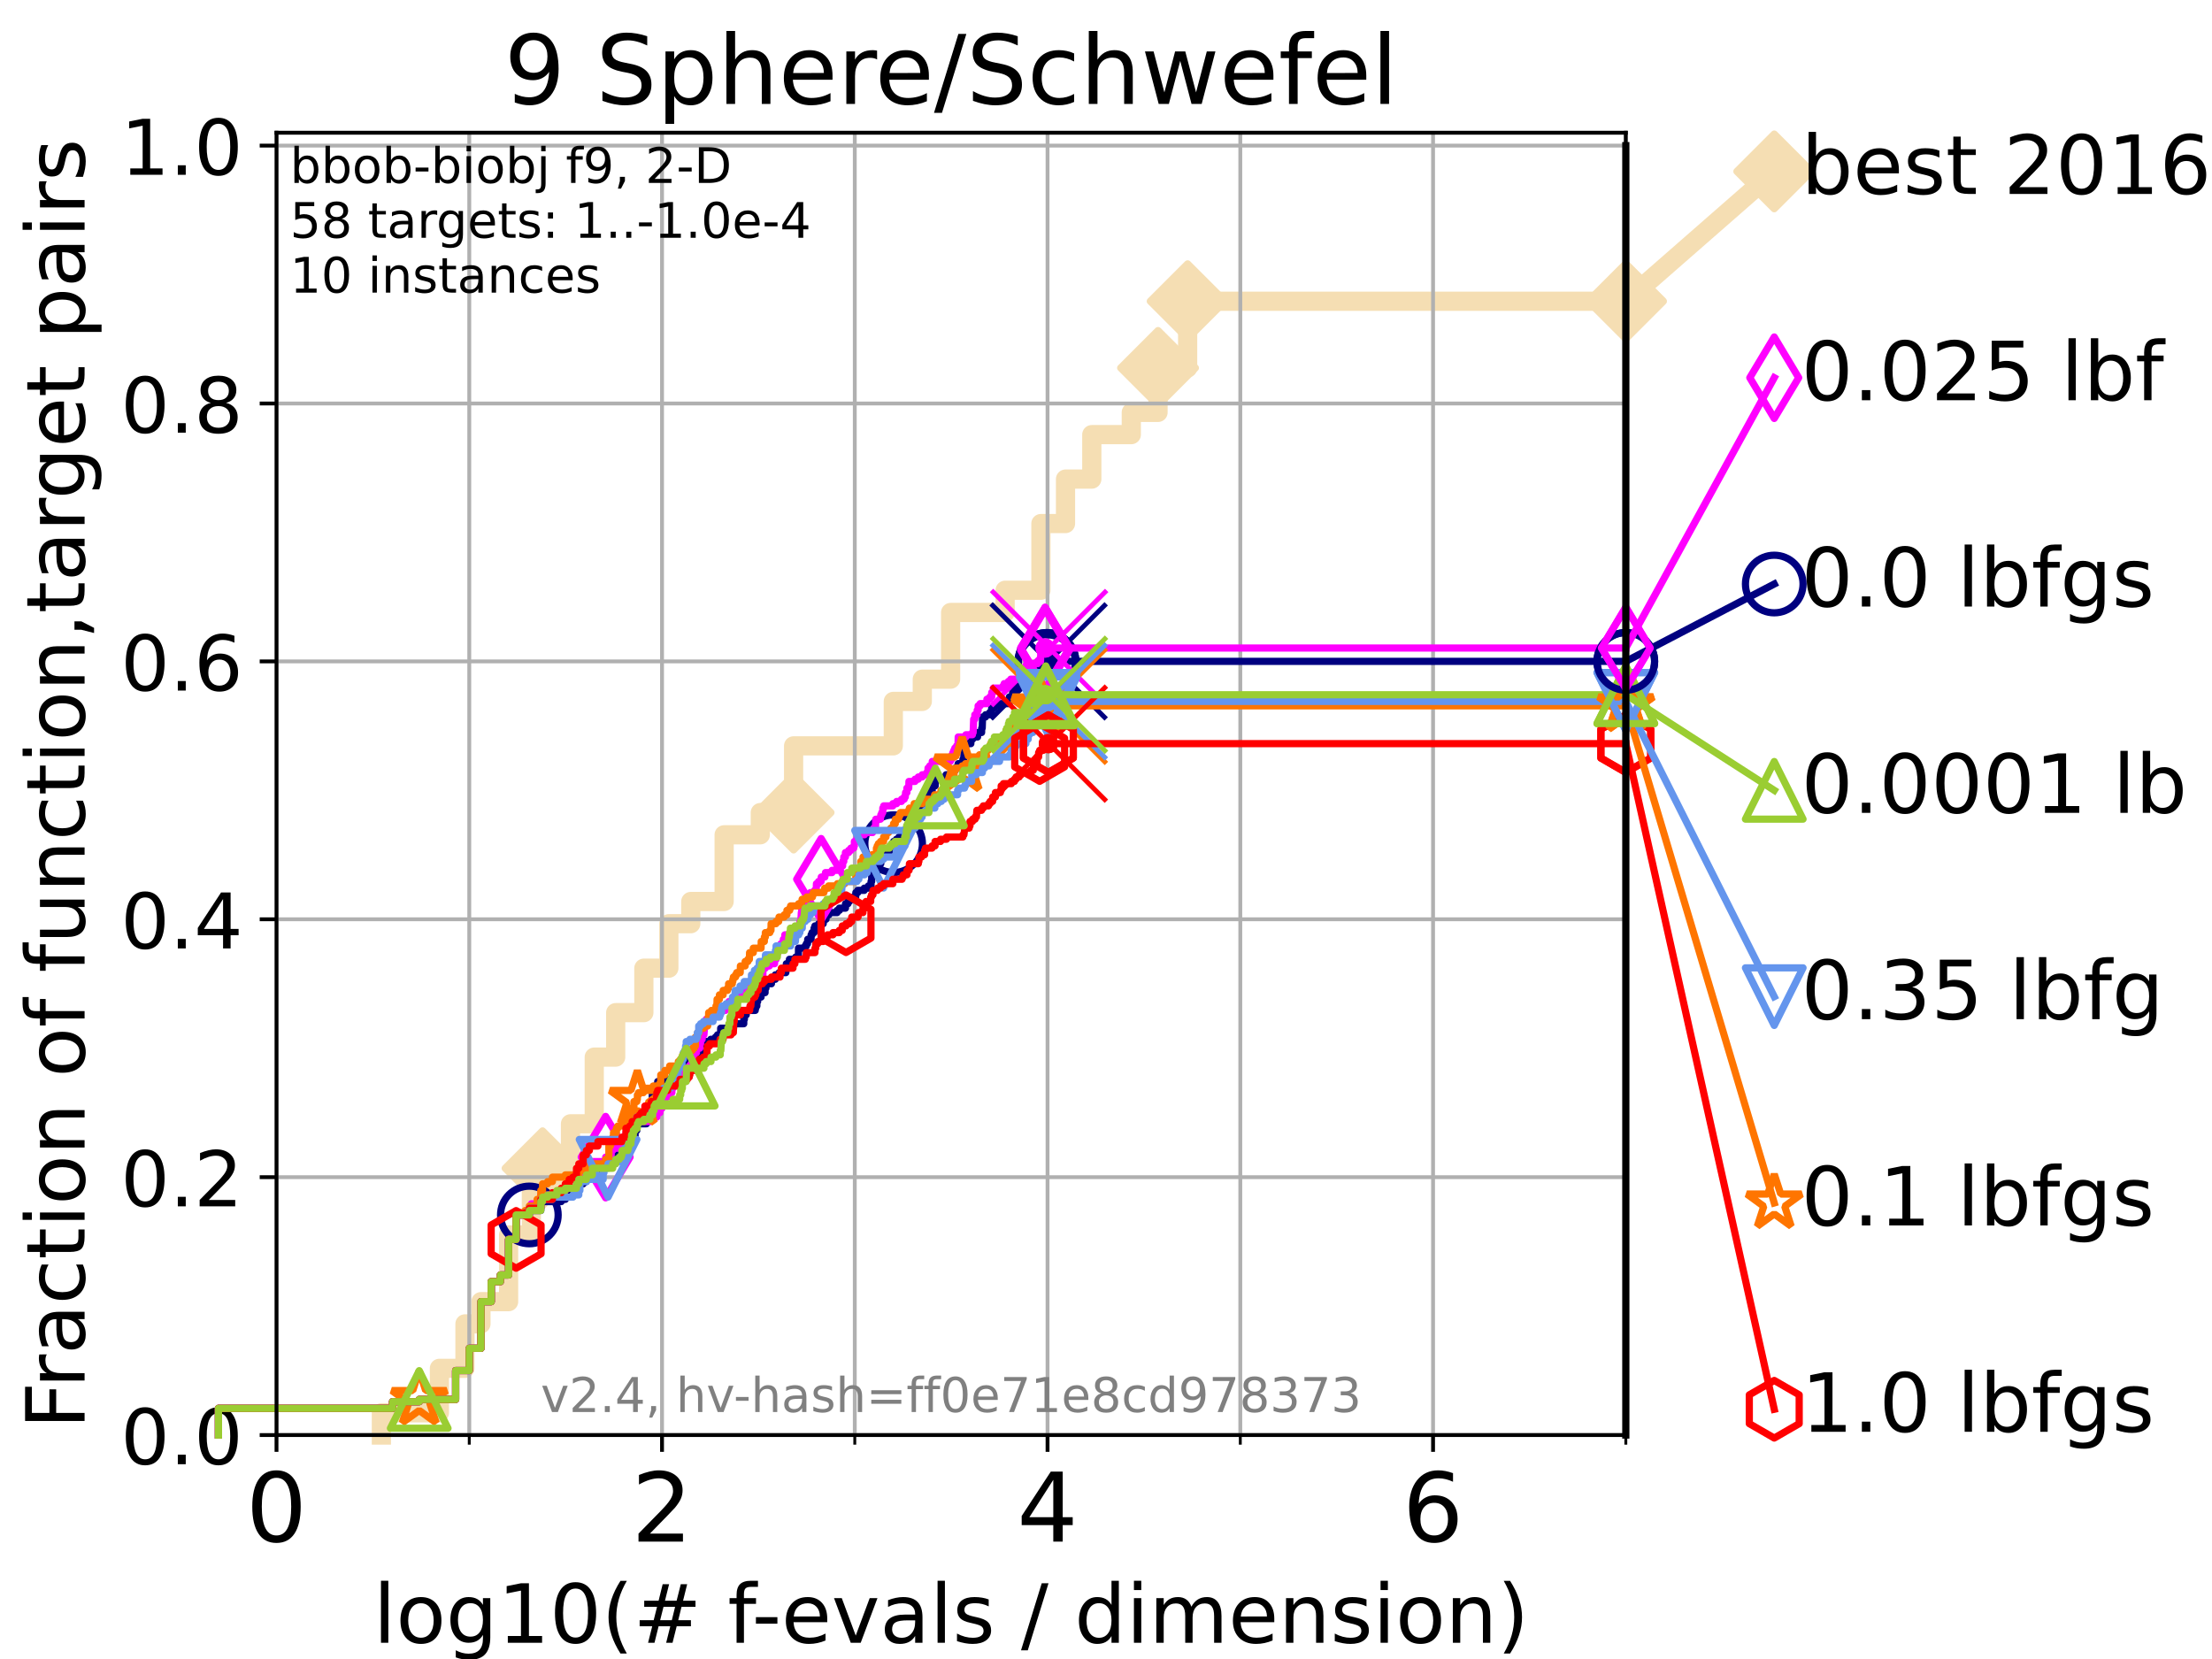<?xml version="1.0" encoding="utf-8" standalone="no"?>
<!DOCTYPE svg PUBLIC "-//W3C//DTD SVG 1.1//EN"
  "http://www.w3.org/Graphics/SVG/1.1/DTD/svg11.dtd">
<!-- Created with matplotlib (https://matplotlib.org/) -->
<svg height="345.6pt" version="1.1" viewBox="0 0 460.8 345.6" width="460.8pt" xmlns="http://www.w3.org/2000/svg" xmlns:xlink="http://www.w3.org/1999/xlink">
 <defs>
  <style type="text/css">*{stroke-linecap:butt;stroke-linejoin:round;}</style>
 </defs>
 <g id="figure_1">
  <g id="patch_1">
   <path d="M 0 345.6 
L 460.8 345.6 
L 460.8 0 
L 0 0 
z
" style="fill:#ffffff;"/>
  </g>
  <g id="axes_1">
   <g id="patch_2">
    <path d="M 57.6 298.944 
L 338.688 298.944 
L 338.688 27.648 
L 57.6 27.648 
z
" style="fill:#ffffff;"/>
   </g>
   <g id="line2d_1">
    <path d="M 79.447 298.944 
L 79.447 294.313 
L 91.535 294.313 
L 91.535 285.05 
L 96.861 285.05 
L 96.861 275.788 
L 100.193 275.788 
L 100.193 271.157 
L 105.952 271.157 
L 105.952 257.263 
L 110.694 257.263 
L 110.694 248.001 
L 113.023 248.001 
L 113.023 243.37 
L 118.839 243.37 
L 118.839 234.107 
L 123.791 234.107 
L 123.791 220.214 
L 128.26 220.214 
L 128.26 210.951 
L 134.128 210.951 
L 134.128 201.689 
L 139.334 201.689 
L 139.334 192.426 
L 143.903 192.426 
L 143.903 187.795 
L 150.85 187.795 
L 150.85 173.901 
L 158.385 173.901 
L 158.385 169.27 
L 165.321 169.27 
L 165.321 155.377 
L 186.093 155.377 
L 186.093 146.114 
L 192.131 146.114 
L 192.131 141.483 
L 198.032 141.483 
L 198.032 127.589 
L 209.386 127.589 
L 209.386 122.958 
L 216.838 122.958 
L 216.838 109.065 
L 221.966 109.065 
L 221.966 99.802 
L 227.441 99.802 
L 227.441 90.54 
L 235.669 90.54 
L 235.669 85.909 
L 241.24 85.909 
L 241.24 76.646 
L 247.409 76.646 
L 247.409 62.753 
L 338.688 62.753 
" style="fill:none;stroke:#f5deb3;stroke-linecap:square;stroke-width:4;"/>
   </g>
   <g id="line2d_2">
    <defs>
     <path d="M 0 7.778 
L 7.778 0 
L 0 -7.778 
L -7.778 0 
z
" id="m788ca45fd1" style="stroke:#f5deb3;stroke-linejoin:miter;stroke-width:1.5;"/>
    </defs>
    <g>
     <use style="fill:#f5deb3;stroke:#f5deb3;stroke-linejoin:miter;stroke-width:1.5;" x="113.023" xlink:href="#m788ca45fd1" y="243.37"/>
     <use style="fill:#f5deb3;stroke:#f5deb3;stroke-linejoin:miter;stroke-width:1.5;" x="165.321" xlink:href="#m788ca45fd1" y="169.27"/>
     <use style="fill:#f5deb3;stroke:#f5deb3;stroke-linejoin:miter;stroke-width:1.5;" x="241.24" xlink:href="#m788ca45fd1" y="76.646"/>
     <use style="fill:#f5deb3;stroke:#f5deb3;stroke-linejoin:miter;stroke-width:1.5;" x="247.409" xlink:href="#m788ca45fd1" y="62.753"/>
     <use style="fill:#f5deb3;stroke:#f5deb3;stroke-linejoin:miter;stroke-width:1.5;" x="338.688" xlink:href="#m788ca45fd1" y="62.753"/>
    </g>
   </g>
   <g id="line2d_3">
    <path style="fill:none;stroke:#f5deb3;stroke-linecap:square;stroke-width:4;"/>
    <g/>
   </g>
   <g id="line2d_4">
    <path d="M 338.688 62.753 
L 369.608 35.706 
" style="fill:none;stroke:#f5deb3;stroke-linecap:square;stroke-width:4;"/>
    <g>
     <use style="fill:#f5deb3;stroke:#f5deb3;stroke-linejoin:miter;stroke-width:1.5;" x="338.688" xlink:href="#m788ca45fd1" y="62.753"/>
     <use style="fill:#f5deb3;stroke:#f5deb3;stroke-linejoin:miter;stroke-width:1.5;" x="369.608" xlink:href="#m788ca45fd1" y="35.706"/>
    </g>
   </g>
   <g id="matplotlib.axis_1">
    <g id="xtick_1">
     <g id="line2d_5">
      <path clip-path="url(#p3f5de928c1)" d="M 57.6 298.944 
L 57.6 27.648 
" style="fill:none;stroke:#b0b0b0;stroke-linecap:square;stroke-width:0.8;"/>
     </g>
     <g id="line2d_6">
      <defs>
       <path d="M 0 0 
L 0 3.5 
" id="m43aa22b1c2" style="stroke:#000000;stroke-width:0.8;"/>
      </defs>
      <g>
       <use style="stroke:#000000;stroke-width:0.8;" x="57.6" xlink:href="#m43aa22b1c2" y="298.944"/>
      </g>
     </g>
     <g id="text_1">
      <!-- 0 -->
      <g transform="translate(51.237 321.141)scale(0.2 -0.2)">
       <defs>
        <path d="M 31.781 66.406 
Q 24.172 66.406 20.328 58.906 
Q 16.5 51.422 16.5 36.375 
Q 16.5 21.391 20.328 13.891 
Q 24.172 6.391 31.781 6.391 
Q 39.453 6.391 43.281 13.891 
Q 47.125 21.391 47.125 36.375 
Q 47.125 51.422 43.281 58.906 
Q 39.453 66.406 31.781 66.406 
z
M 31.781 74.219 
Q 44.047 74.219 50.516 64.516 
Q 56.984 54.828 56.984 36.375 
Q 56.984 17.969 50.516 8.266 
Q 44.047 -1.422 31.781 -1.422 
Q 19.531 -1.422 13.062 8.266 
Q 6.594 17.969 6.594 36.375 
Q 6.594 54.828 13.062 64.516 
Q 19.531 74.219 31.781 74.219 
z
" id="DejaVuSans-48"/>
       </defs>
       <use xlink:href="#DejaVuSans-48"/>
      </g>
     </g>
    </g>
    <g id="xtick_2">
     <g id="line2d_7">
      <path clip-path="url(#p3f5de928c1)" d="M 137.911 298.944 
L 137.911 27.648 
" style="fill:none;stroke:#b0b0b0;stroke-linecap:square;stroke-width:0.8;"/>
     </g>
     <g id="line2d_8">
      <g>
       <use style="stroke:#000000;stroke-width:0.8;" x="137.911" xlink:href="#m43aa22b1c2" y="298.944"/>
      </g>
     </g>
     <g id="text_2">
      <!-- 2 -->
      <g transform="translate(131.548 321.141)scale(0.2 -0.2)">
       <defs>
        <path d="M 19.188 8.297 
L 53.609 8.297 
L 53.609 0 
L 7.328 0 
L 7.328 8.297 
Q 12.938 14.109 22.625 23.891 
Q 32.328 33.688 34.812 36.531 
Q 39.547 41.844 41.422 45.531 
Q 43.312 49.219 43.312 52.781 
Q 43.312 58.594 39.234 62.25 
Q 35.156 65.922 28.609 65.922 
Q 23.969 65.922 18.812 64.312 
Q 13.672 62.703 7.812 59.422 
L 7.812 69.391 
Q 13.766 71.781 18.938 73 
Q 24.125 74.219 28.422 74.219 
Q 39.75 74.219 46.484 68.547 
Q 53.219 62.891 53.219 53.422 
Q 53.219 48.922 51.531 44.891 
Q 49.859 40.875 45.406 35.406 
Q 44.188 33.984 37.641 27.219 
Q 31.109 20.453 19.188 8.297 
z
" id="DejaVuSans-50"/>
       </defs>
       <use xlink:href="#DejaVuSans-50"/>
      </g>
     </g>
    </g>
    <g id="xtick_3">
     <g id="line2d_9">
      <path clip-path="url(#p3f5de928c1)" d="M 218.222 298.944 
L 218.222 27.648 
" style="fill:none;stroke:#b0b0b0;stroke-linecap:square;stroke-width:0.8;"/>
     </g>
     <g id="line2d_10">
      <g>
       <use style="stroke:#000000;stroke-width:0.8;" x="218.222" xlink:href="#m43aa22b1c2" y="298.944"/>
      </g>
     </g>
     <g id="text_3">
      <!-- 4 -->
      <g transform="translate(211.859 321.141)scale(0.2 -0.2)">
       <defs>
        <path d="M 37.797 64.312 
L 12.891 25.391 
L 37.797 25.391 
z
M 35.203 72.906 
L 47.609 72.906 
L 47.609 25.391 
L 58.016 25.391 
L 58.016 17.188 
L 47.609 17.188 
L 47.609 0 
L 37.797 0 
L 37.797 17.188 
L 4.891 17.188 
L 4.891 26.703 
z
" id="DejaVuSans-52"/>
       </defs>
       <use xlink:href="#DejaVuSans-52"/>
      </g>
     </g>
    </g>
    <g id="xtick_4">
     <g id="line2d_11">
      <path clip-path="url(#p3f5de928c1)" d="M 298.533 298.944 
L 298.533 27.648 
" style="fill:none;stroke:#b0b0b0;stroke-linecap:square;stroke-width:0.8;"/>
     </g>
     <g id="line2d_12">
      <g>
       <use style="stroke:#000000;stroke-width:0.8;" x="298.533" xlink:href="#m43aa22b1c2" y="298.944"/>
      </g>
     </g>
     <g id="text_4">
      <!-- 6 -->
      <g transform="translate(292.17 321.141)scale(0.2 -0.2)">
       <defs>
        <path d="M 33.016 40.375 
Q 26.375 40.375 22.484 35.828 
Q 18.609 31.297 18.609 23.391 
Q 18.609 15.531 22.484 10.953 
Q 26.375 6.391 33.016 6.391 
Q 39.656 6.391 43.531 10.953 
Q 47.406 15.531 47.406 23.391 
Q 47.406 31.297 43.531 35.828 
Q 39.656 40.375 33.016 40.375 
z
M 52.594 71.297 
L 52.594 62.312 
Q 48.875 64.062 45.094 64.984 
Q 41.312 65.922 37.594 65.922 
Q 27.828 65.922 22.672 59.328 
Q 17.531 52.734 16.797 39.406 
Q 19.672 43.656 24.016 45.922 
Q 28.375 48.188 33.594 48.188 
Q 44.578 48.188 50.953 41.516 
Q 57.328 34.859 57.328 23.391 
Q 57.328 12.156 50.688 5.359 
Q 44.047 -1.422 33.016 -1.422 
Q 20.359 -1.422 13.672 8.266 
Q 6.984 17.969 6.984 36.375 
Q 6.984 53.656 15.188 63.938 
Q 23.391 74.219 37.203 74.219 
Q 40.922 74.219 44.703 73.484 
Q 48.484 72.75 52.594 71.297 
z
" id="DejaVuSans-54"/>
       </defs>
       <use xlink:href="#DejaVuSans-54"/>
      </g>
     </g>
    </g>
    <g id="xtick_5">
     <g id="line2d_13">
      <path clip-path="url(#p3f5de928c1)" d="M 97.755 298.944 
L 97.755 27.648 
" style="fill:none;stroke:#b0b0b0;stroke-linecap:square;stroke-width:0.8;"/>
     </g>
     <g id="line2d_14">
      <defs>
       <path d="M 0 0 
L 0 2 
" id="ma1ca2c028a" style="stroke:#000000;stroke-width:0.6;"/>
      </defs>
      <g>
       <use style="stroke:#000000;stroke-width:0.6;" x="97.755" xlink:href="#ma1ca2c028a" y="298.944"/>
      </g>
     </g>
    </g>
    <g id="xtick_6">
     <g id="line2d_15">
      <path clip-path="url(#p3f5de928c1)" d="M 178.066 298.944 
L 178.066 27.648 
" style="fill:none;stroke:#b0b0b0;stroke-linecap:square;stroke-width:0.8;"/>
     </g>
     <g id="line2d_16">
      <g>
       <use style="stroke:#000000;stroke-width:0.6;" x="178.066" xlink:href="#ma1ca2c028a" y="298.944"/>
      </g>
     </g>
    </g>
    <g id="xtick_7">
     <g id="line2d_17">
      <path clip-path="url(#p3f5de928c1)" d="M 258.377 298.944 
L 258.377 27.648 
" style="fill:none;stroke:#b0b0b0;stroke-linecap:square;stroke-width:0.8;"/>
     </g>
     <g id="line2d_18">
      <g>
       <use style="stroke:#000000;stroke-width:0.6;" x="258.377" xlink:href="#ma1ca2c028a" y="298.944"/>
      </g>
     </g>
    </g>
    <g id="xtick_8">
     <g id="line2d_19">
      <path clip-path="url(#p3f5de928c1)" d="M 338.688 298.944 
L 338.688 27.648 
" style="fill:none;stroke:#b0b0b0;stroke-linecap:square;stroke-width:0.8;"/>
     </g>
     <g id="line2d_20">
      <g>
       <use style="stroke:#000000;stroke-width:0.6;" x="338.688" xlink:href="#ma1ca2c028a" y="298.944"/>
      </g>
     </g>
    </g>
    <g id="text_5">
     <!-- log10(# f-evals / dimension) -->
     <g transform="translate(77.764 342.218)scale(0.17 -0.17)">
      <defs>
       <path d="M 9.422 75.984 
L 18.406 75.984 
L 18.406 0 
L 9.422 0 
z
" id="DejaVuSans-108"/>
       <path d="M 30.609 48.391 
Q 23.391 48.391 19.188 42.75 
Q 14.984 37.109 14.984 27.297 
Q 14.984 17.484 19.156 11.844 
Q 23.344 6.203 30.609 6.203 
Q 37.797 6.203 41.984 11.859 
Q 46.188 17.531 46.188 27.297 
Q 46.188 37.016 41.984 42.703 
Q 37.797 48.391 30.609 48.391 
z
M 30.609 56 
Q 42.328 56 49.016 48.375 
Q 55.719 40.766 55.719 27.297 
Q 55.719 13.875 49.016 6.219 
Q 42.328 -1.422 30.609 -1.422 
Q 18.844 -1.422 12.172 6.219 
Q 5.516 13.875 5.516 27.297 
Q 5.516 40.766 12.172 48.375 
Q 18.844 56 30.609 56 
z
" id="DejaVuSans-111"/>
       <path d="M 45.406 27.984 
Q 45.406 37.75 41.375 43.109 
Q 37.359 48.484 30.078 48.484 
Q 22.859 48.484 18.828 43.109 
Q 14.797 37.75 14.797 27.984 
Q 14.797 18.266 18.828 12.891 
Q 22.859 7.516 30.078 7.516 
Q 37.359 7.516 41.375 12.891 
Q 45.406 18.266 45.406 27.984 
z
M 54.391 6.781 
Q 54.391 -7.172 48.188 -13.984 
Q 42 -20.797 29.203 -20.797 
Q 24.469 -20.797 20.266 -20.094 
Q 16.062 -19.391 12.109 -17.922 
L 12.109 -9.188 
Q 16.062 -11.328 19.922 -12.344 
Q 23.781 -13.375 27.781 -13.375 
Q 36.625 -13.375 41.016 -8.766 
Q 45.406 -4.156 45.406 5.172 
L 45.406 9.625 
Q 42.625 4.781 38.281 2.391 
Q 33.938 0 27.875 0 
Q 17.828 0 11.672 7.656 
Q 5.516 15.328 5.516 27.984 
Q 5.516 40.672 11.672 48.328 
Q 17.828 56 27.875 56 
Q 33.938 56 38.281 53.609 
Q 42.625 51.219 45.406 46.391 
L 45.406 54.688 
L 54.391 54.688 
z
" id="DejaVuSans-103"/>
       <path d="M 12.406 8.297 
L 28.516 8.297 
L 28.516 63.922 
L 10.984 60.406 
L 10.984 69.391 
L 28.422 72.906 
L 38.281 72.906 
L 38.281 8.297 
L 54.391 8.297 
L 54.391 0 
L 12.406 0 
z
" id="DejaVuSans-49"/>
       <path d="M 31 75.875 
Q 24.469 64.656 21.281 53.656 
Q 18.109 42.672 18.109 31.391 
Q 18.109 20.125 21.312 9.062 
Q 24.516 -2 31 -13.188 
L 23.188 -13.188 
Q 15.875 -1.703 12.234 9.375 
Q 8.594 20.453 8.594 31.391 
Q 8.594 42.281 12.203 53.312 
Q 15.828 64.359 23.188 75.875 
z
" id="DejaVuSans-40"/>
       <path d="M 51.125 44 
L 36.922 44 
L 32.812 27.688 
L 47.125 27.688 
z
M 43.797 71.781 
L 38.719 51.516 
L 52.984 51.516 
L 58.109 71.781 
L 65.922 71.781 
L 60.891 51.516 
L 76.125 51.516 
L 76.125 44 
L 58.984 44 
L 54.984 27.688 
L 70.516 27.688 
L 70.516 20.219 
L 53.078 20.219 
L 48 0 
L 40.188 0 
L 45.219 20.219 
L 30.906 20.219 
L 25.875 0 
L 18.016 0 
L 23.094 20.219 
L 7.719 20.219 
L 7.719 27.688 
L 24.906 27.688 
L 29 44 
L 13.281 44 
L 13.281 51.516 
L 30.906 51.516 
L 35.891 71.781 
z
" id="DejaVuSans-35"/>
       <path id="DejaVuSans-32"/>
       <path d="M 37.109 75.984 
L 37.109 68.5 
L 28.516 68.5 
Q 23.688 68.5 21.797 66.547 
Q 19.922 64.594 19.922 59.516 
L 19.922 54.688 
L 34.719 54.688 
L 34.719 47.703 
L 19.922 47.703 
L 19.922 0 
L 10.891 0 
L 10.891 47.703 
L 2.297 47.703 
L 2.297 54.688 
L 10.891 54.688 
L 10.891 58.5 
Q 10.891 67.625 15.141 71.797 
Q 19.391 75.984 28.609 75.984 
z
" id="DejaVuSans-102"/>
       <path d="M 4.891 31.391 
L 31.203 31.391 
L 31.203 23.391 
L 4.891 23.391 
z
" id="DejaVuSans-45"/>
       <path d="M 56.203 29.594 
L 56.203 25.203 
L 14.891 25.203 
Q 15.484 15.922 20.484 11.062 
Q 25.484 6.203 34.422 6.203 
Q 39.594 6.203 44.453 7.469 
Q 49.312 8.734 54.109 11.281 
L 54.109 2.781 
Q 49.266 0.734 44.188 -0.344 
Q 39.109 -1.422 33.891 -1.422 
Q 20.797 -1.422 13.156 6.188 
Q 5.516 13.812 5.516 26.812 
Q 5.516 40.234 12.766 48.109 
Q 20.016 56 32.328 56 
Q 43.359 56 49.781 48.891 
Q 56.203 41.797 56.203 29.594 
z
M 47.219 32.234 
Q 47.125 39.594 43.094 43.984 
Q 39.062 48.391 32.422 48.391 
Q 24.906 48.391 20.391 44.141 
Q 15.875 39.891 15.188 32.172 
z
" id="DejaVuSans-101"/>
       <path d="M 2.984 54.688 
L 12.5 54.688 
L 29.594 8.797 
L 46.688 54.688 
L 56.203 54.688 
L 35.688 0 
L 23.484 0 
z
" id="DejaVuSans-118"/>
       <path d="M 34.281 27.484 
Q 23.391 27.484 19.188 25 
Q 14.984 22.516 14.984 16.5 
Q 14.984 11.719 18.141 8.906 
Q 21.297 6.109 26.703 6.109 
Q 34.188 6.109 38.703 11.406 
Q 43.219 16.703 43.219 25.484 
L 43.219 27.484 
z
M 52.203 31.203 
L 52.203 0 
L 43.219 0 
L 43.219 8.297 
Q 40.141 3.328 35.547 0.953 
Q 30.953 -1.422 24.312 -1.422 
Q 15.922 -1.422 10.953 3.297 
Q 6 8.016 6 15.922 
Q 6 25.141 12.172 29.828 
Q 18.359 34.516 30.609 34.516 
L 43.219 34.516 
L 43.219 35.406 
Q 43.219 41.609 39.141 45 
Q 35.062 48.391 27.688 48.391 
Q 23 48.391 18.547 47.266 
Q 14.109 46.141 10.016 43.891 
L 10.016 52.203 
Q 14.938 54.109 19.578 55.047 
Q 24.219 56 28.609 56 
Q 40.484 56 46.344 49.844 
Q 52.203 43.703 52.203 31.203 
z
" id="DejaVuSans-97"/>
       <path d="M 44.281 53.078 
L 44.281 44.578 
Q 40.484 46.531 36.375 47.5 
Q 32.281 48.484 27.875 48.484 
Q 21.188 48.484 17.844 46.438 
Q 14.5 44.391 14.5 40.281 
Q 14.5 37.156 16.891 35.375 
Q 19.281 33.594 26.516 31.984 
L 29.594 31.297 
Q 39.156 29.25 43.188 25.516 
Q 47.219 21.781 47.219 15.094 
Q 47.219 7.469 41.188 3.016 
Q 35.156 -1.422 24.609 -1.422 
Q 20.219 -1.422 15.453 -0.562 
Q 10.688 0.297 5.422 2 
L 5.422 11.281 
Q 10.406 8.688 15.234 7.391 
Q 20.062 6.109 24.812 6.109 
Q 31.156 6.109 34.562 8.281 
Q 37.984 10.453 37.984 14.406 
Q 37.984 18.062 35.516 20.016 
Q 33.062 21.969 24.703 23.781 
L 21.578 24.516 
Q 13.234 26.266 9.516 29.906 
Q 5.812 33.547 5.812 39.891 
Q 5.812 47.609 11.281 51.797 
Q 16.75 56 26.812 56 
Q 31.781 56 36.172 55.266 
Q 40.578 54.547 44.281 53.078 
z
" id="DejaVuSans-115"/>
       <path d="M 25.391 72.906 
L 33.688 72.906 
L 8.297 -9.281 
L 0 -9.281 
z
" id="DejaVuSans-47"/>
       <path d="M 45.406 46.391 
L 45.406 75.984 
L 54.391 75.984 
L 54.391 0 
L 45.406 0 
L 45.406 8.203 
Q 42.578 3.328 38.25 0.953 
Q 33.938 -1.422 27.875 -1.422 
Q 17.969 -1.422 11.734 6.484 
Q 5.516 14.406 5.516 27.297 
Q 5.516 40.188 11.734 48.094 
Q 17.969 56 27.875 56 
Q 33.938 56 38.25 53.625 
Q 42.578 51.266 45.406 46.391 
z
M 14.797 27.297 
Q 14.797 17.391 18.875 11.75 
Q 22.953 6.109 30.078 6.109 
Q 37.203 6.109 41.297 11.75 
Q 45.406 17.391 45.406 27.297 
Q 45.406 37.203 41.297 42.844 
Q 37.203 48.484 30.078 48.484 
Q 22.953 48.484 18.875 42.844 
Q 14.797 37.203 14.797 27.297 
z
" id="DejaVuSans-100"/>
       <path d="M 9.422 54.688 
L 18.406 54.688 
L 18.406 0 
L 9.422 0 
z
M 9.422 75.984 
L 18.406 75.984 
L 18.406 64.594 
L 9.422 64.594 
z
" id="DejaVuSans-105"/>
       <path d="M 52 44.188 
Q 55.375 50.25 60.062 53.125 
Q 64.75 56 71.094 56 
Q 79.641 56 84.281 50.016 
Q 88.922 44.047 88.922 33.016 
L 88.922 0 
L 79.891 0 
L 79.891 32.719 
Q 79.891 40.578 77.094 44.375 
Q 74.312 48.188 68.609 48.188 
Q 61.625 48.188 57.562 43.547 
Q 53.516 38.922 53.516 30.906 
L 53.516 0 
L 44.484 0 
L 44.484 32.719 
Q 44.484 40.625 41.703 44.406 
Q 38.922 48.188 33.109 48.188 
Q 26.219 48.188 22.156 43.531 
Q 18.109 38.875 18.109 30.906 
L 18.109 0 
L 9.078 0 
L 9.078 54.688 
L 18.109 54.688 
L 18.109 46.188 
Q 21.188 51.219 25.484 53.609 
Q 29.781 56 35.688 56 
Q 41.656 56 45.828 52.969 
Q 50 49.953 52 44.188 
z
" id="DejaVuSans-109"/>
       <path d="M 54.891 33.016 
L 54.891 0 
L 45.906 0 
L 45.906 32.719 
Q 45.906 40.484 42.875 44.328 
Q 39.844 48.188 33.797 48.188 
Q 26.516 48.188 22.312 43.547 
Q 18.109 38.922 18.109 30.906 
L 18.109 0 
L 9.078 0 
L 9.078 54.688 
L 18.109 54.688 
L 18.109 46.188 
Q 21.344 51.125 25.703 53.562 
Q 30.078 56 35.797 56 
Q 45.219 56 50.047 50.172 
Q 54.891 44.344 54.891 33.016 
z
" id="DejaVuSans-110"/>
       <path d="M 8.016 75.875 
L 15.828 75.875 
Q 23.141 64.359 26.781 53.312 
Q 30.422 42.281 30.422 31.391 
Q 30.422 20.453 26.781 9.375 
Q 23.141 -1.703 15.828 -13.188 
L 8.016 -13.188 
Q 14.5 -2 17.703 9.062 
Q 20.906 20.125 20.906 31.391 
Q 20.906 42.672 17.703 53.656 
Q 14.5 64.656 8.016 75.875 
z
" id="DejaVuSans-41"/>
      </defs>
      <use xlink:href="#DejaVuSans-108"/>
      <use x="27.783" xlink:href="#DejaVuSans-111"/>
      <use x="88.965" xlink:href="#DejaVuSans-103"/>
      <use x="152.441" xlink:href="#DejaVuSans-49"/>
      <use x="216.064" xlink:href="#DejaVuSans-48"/>
      <use x="279.688" xlink:href="#DejaVuSans-40"/>
      <use x="318.701" xlink:href="#DejaVuSans-35"/>
      <use x="402.49" xlink:href="#DejaVuSans-32"/>
      <use x="434.277" xlink:href="#DejaVuSans-102"/>
      <use x="463.982" xlink:href="#DejaVuSans-45"/>
      <use x="500.066" xlink:href="#DejaVuSans-101"/>
      <use x="561.59" xlink:href="#DejaVuSans-118"/>
      <use x="620.77" xlink:href="#DejaVuSans-97"/>
      <use x="682.049" xlink:href="#DejaVuSans-108"/>
      <use x="709.832" xlink:href="#DejaVuSans-115"/>
      <use x="761.932" xlink:href="#DejaVuSans-32"/>
      <use x="793.719" xlink:href="#DejaVuSans-47"/>
      <use x="827.41" xlink:href="#DejaVuSans-32"/>
      <use x="859.197" xlink:href="#DejaVuSans-100"/>
      <use x="922.674" xlink:href="#DejaVuSans-105"/>
      <use x="950.457" xlink:href="#DejaVuSans-109"/>
      <use x="1047.869" xlink:href="#DejaVuSans-101"/>
      <use x="1109.393" xlink:href="#DejaVuSans-110"/>
      <use x="1172.771" xlink:href="#DejaVuSans-115"/>
      <use x="1224.871" xlink:href="#DejaVuSans-105"/>
      <use x="1252.654" xlink:href="#DejaVuSans-111"/>
      <use x="1313.836" xlink:href="#DejaVuSans-110"/>
      <use x="1377.215" xlink:href="#DejaVuSans-41"/>
     </g>
    </g>
   </g>
   <g id="matplotlib.axis_2">
    <g id="ytick_1">
     <g id="line2d_21">
      <path clip-path="url(#p3f5de928c1)" d="M 57.6 298.944 
L 338.688 298.944 
" style="fill:none;stroke:#b0b0b0;stroke-linecap:square;stroke-width:0.8;"/>
     </g>
     <g id="line2d_22">
      <defs>
       <path d="M 0 0 
L -3.5 0 
" id="me644fe6792" style="stroke:#000000;stroke-width:0.8;"/>
      </defs>
      <g>
       <use style="stroke:#000000;stroke-width:0.8;" x="57.6" xlink:href="#me644fe6792" y="298.944"/>
      </g>
     </g>
     <g id="text_6">
      <!-- 0.0 -->
      <g transform="translate(25.155 305.023)scale(0.16 -0.16)">
       <defs>
        <path d="M 10.688 12.406 
L 21 12.406 
L 21 0 
L 10.688 0 
z
" id="DejaVuSans-46"/>
       </defs>
       <use xlink:href="#DejaVuSans-48"/>
       <use x="63.623" xlink:href="#DejaVuSans-46"/>
       <use x="95.41" xlink:href="#DejaVuSans-48"/>
      </g>
     </g>
    </g>
    <g id="ytick_2">
     <g id="line2d_23">
      <path clip-path="url(#p3f5de928c1)" d="M 57.6 245.222 
L 338.688 245.222 
" style="fill:none;stroke:#b0b0b0;stroke-linecap:square;stroke-width:0.8;"/>
     </g>
     <g id="line2d_24">
      <g>
       <use style="stroke:#000000;stroke-width:0.8;" x="57.6" xlink:href="#me644fe6792" y="245.222"/>
      </g>
     </g>
     <g id="text_7">
      <!-- 0.2 -->
      <g transform="translate(25.155 251.301)scale(0.16 -0.16)">
       <use xlink:href="#DejaVuSans-48"/>
       <use x="63.623" xlink:href="#DejaVuSans-46"/>
       <use x="95.41" xlink:href="#DejaVuSans-50"/>
      </g>
     </g>
    </g>
    <g id="ytick_3">
     <g id="line2d_25">
      <path clip-path="url(#p3f5de928c1)" d="M 57.6 191.5 
L 338.688 191.5 
" style="fill:none;stroke:#b0b0b0;stroke-linecap:square;stroke-width:0.8;"/>
     </g>
     <g id="line2d_26">
      <g>
       <use style="stroke:#000000;stroke-width:0.8;" x="57.6" xlink:href="#me644fe6792" y="191.5"/>
      </g>
     </g>
     <g id="text_8">
      <!-- 0.4 -->
      <g transform="translate(25.155 197.579)scale(0.16 -0.16)">
       <use xlink:href="#DejaVuSans-48"/>
       <use x="63.623" xlink:href="#DejaVuSans-46"/>
       <use x="95.41" xlink:href="#DejaVuSans-52"/>
      </g>
     </g>
    </g>
    <g id="ytick_4">
     <g id="line2d_27">
      <path clip-path="url(#p3f5de928c1)" d="M 57.6 137.778 
L 338.688 137.778 
" style="fill:none;stroke:#b0b0b0;stroke-linecap:square;stroke-width:0.8;"/>
     </g>
     <g id="line2d_28">
      <g>
       <use style="stroke:#000000;stroke-width:0.8;" x="57.6" xlink:href="#me644fe6792" y="137.778"/>
      </g>
     </g>
     <g id="text_9">
      <!-- 0.6 -->
      <g transform="translate(25.155 143.857)scale(0.16 -0.16)">
       <use xlink:href="#DejaVuSans-48"/>
       <use x="63.623" xlink:href="#DejaVuSans-46"/>
       <use x="95.41" xlink:href="#DejaVuSans-54"/>
      </g>
     </g>
    </g>
    <g id="ytick_5">
     <g id="line2d_29">
      <path clip-path="url(#p3f5de928c1)" d="M 57.6 84.056 
L 338.688 84.056 
" style="fill:none;stroke:#b0b0b0;stroke-linecap:square;stroke-width:0.8;"/>
     </g>
     <g id="line2d_30">
      <g>
       <use style="stroke:#000000;stroke-width:0.8;" x="57.6" xlink:href="#me644fe6792" y="84.056"/>
      </g>
     </g>
     <g id="text_10">
      <!-- 0.8 -->
      <g transform="translate(25.155 90.135)scale(0.16 -0.16)">
       <defs>
        <path d="M 31.781 34.625 
Q 24.75 34.625 20.719 30.859 
Q 16.703 27.094 16.703 20.516 
Q 16.703 13.922 20.719 10.156 
Q 24.75 6.391 31.781 6.391 
Q 38.812 6.391 42.859 10.172 
Q 46.922 13.969 46.922 20.516 
Q 46.922 27.094 42.891 30.859 
Q 38.875 34.625 31.781 34.625 
z
M 21.922 38.812 
Q 15.578 40.375 12.031 44.719 
Q 8.5 49.078 8.5 55.328 
Q 8.5 64.062 14.719 69.141 
Q 20.953 74.219 31.781 74.219 
Q 42.672 74.219 48.875 69.141 
Q 55.078 64.062 55.078 55.328 
Q 55.078 49.078 51.531 44.719 
Q 48 40.375 41.703 38.812 
Q 48.828 37.156 52.797 32.312 
Q 56.781 27.484 56.781 20.516 
Q 56.781 9.906 50.312 4.234 
Q 43.844 -1.422 31.781 -1.422 
Q 19.734 -1.422 13.25 4.234 
Q 6.781 9.906 6.781 20.516 
Q 6.781 27.484 10.781 32.312 
Q 14.797 37.156 21.922 38.812 
z
M 18.312 54.391 
Q 18.312 48.734 21.844 45.562 
Q 25.391 42.391 31.781 42.391 
Q 38.141 42.391 41.719 45.562 
Q 45.312 48.734 45.312 54.391 
Q 45.312 60.062 41.719 63.234 
Q 38.141 66.406 31.781 66.406 
Q 25.391 66.406 21.844 63.234 
Q 18.312 60.062 18.312 54.391 
z
" id="DejaVuSans-56"/>
       </defs>
       <use xlink:href="#DejaVuSans-48"/>
       <use x="63.623" xlink:href="#DejaVuSans-46"/>
       <use x="95.41" xlink:href="#DejaVuSans-56"/>
      </g>
     </g>
    </g>
    <g id="ytick_6">
     <g id="line2d_31">
      <path clip-path="url(#p3f5de928c1)" d="M 57.6 30.334 
L 338.688 30.334 
" style="fill:none;stroke:#b0b0b0;stroke-linecap:square;stroke-width:0.8;"/>
     </g>
     <g id="line2d_32">
      <g>
       <use style="stroke:#000000;stroke-width:0.8;" x="57.6" xlink:href="#me644fe6792" y="30.334"/>
      </g>
     </g>
     <g id="text_11">
      <!-- 1.0 -->
      <g transform="translate(25.155 36.413)scale(0.16 -0.16)">
       <use xlink:href="#DejaVuSans-49"/>
       <use x="63.623" xlink:href="#DejaVuSans-46"/>
       <use x="95.41" xlink:href="#DejaVuSans-48"/>
      </g>
     </g>
    </g>
    <g id="text_12">
     <!-- Fraction of function,target pairs -->
     <g transform="translate(17.62 297.681)rotate(-90)scale(0.17 -0.17)">
      <defs>
       <path d="M 9.812 72.906 
L 51.703 72.906 
L 51.703 64.594 
L 19.672 64.594 
L 19.672 43.109 
L 48.578 43.109 
L 48.578 34.812 
L 19.672 34.812 
L 19.672 0 
L 9.812 0 
z
" id="DejaVuSans-70"/>
       <path d="M 41.109 46.297 
Q 39.594 47.172 37.812 47.578 
Q 36.031 48 33.891 48 
Q 26.266 48 22.188 43.047 
Q 18.109 38.094 18.109 28.812 
L 18.109 0 
L 9.078 0 
L 9.078 54.688 
L 18.109 54.688 
L 18.109 46.188 
Q 20.953 51.172 25.484 53.578 
Q 30.031 56 36.531 56 
Q 37.453 56 38.578 55.875 
Q 39.703 55.766 41.062 55.516 
z
" id="DejaVuSans-114"/>
       <path d="M 48.781 52.594 
L 48.781 44.188 
Q 44.969 46.297 41.141 47.344 
Q 37.312 48.391 33.406 48.391 
Q 24.656 48.391 19.812 42.844 
Q 14.984 37.312 14.984 27.297 
Q 14.984 17.281 19.812 11.734 
Q 24.656 6.203 33.406 6.203 
Q 37.312 6.203 41.141 7.25 
Q 44.969 8.297 48.781 10.406 
L 48.781 2.094 
Q 45.016 0.344 40.984 -0.531 
Q 36.969 -1.422 32.422 -1.422 
Q 20.062 -1.422 12.781 6.344 
Q 5.516 14.109 5.516 27.297 
Q 5.516 40.672 12.859 48.328 
Q 20.219 56 33.016 56 
Q 37.156 56 41.109 55.141 
Q 45.062 54.297 48.781 52.594 
z
" id="DejaVuSans-99"/>
       <path d="M 18.312 70.219 
L 18.312 54.688 
L 36.812 54.688 
L 36.812 47.703 
L 18.312 47.703 
L 18.312 18.016 
Q 18.312 11.328 20.141 9.422 
Q 21.969 7.516 27.594 7.516 
L 36.812 7.516 
L 36.812 0 
L 27.594 0 
Q 17.188 0 13.234 3.875 
Q 9.281 7.766 9.281 18.016 
L 9.281 47.703 
L 2.688 47.703 
L 2.688 54.688 
L 9.281 54.688 
L 9.281 70.219 
z
" id="DejaVuSans-116"/>
       <path d="M 8.5 21.578 
L 8.5 54.688 
L 17.484 54.688 
L 17.484 21.922 
Q 17.484 14.156 20.5 10.266 
Q 23.531 6.391 29.594 6.391 
Q 36.859 6.391 41.078 11.031 
Q 45.312 15.672 45.312 23.688 
L 45.312 54.688 
L 54.297 54.688 
L 54.297 0 
L 45.312 0 
L 45.312 8.406 
Q 42.047 3.422 37.719 1 
Q 33.406 -1.422 27.688 -1.422 
Q 18.266 -1.422 13.375 4.438 
Q 8.5 10.297 8.5 21.578 
z
M 31.109 56 
z
" id="DejaVuSans-117"/>
       <path d="M 11.719 12.406 
L 22.016 12.406 
L 22.016 4 
L 14.016 -11.625 
L 7.719 -11.625 
L 11.719 4 
z
" id="DejaVuSans-44"/>
       <path d="M 18.109 8.203 
L 18.109 -20.797 
L 9.078 -20.797 
L 9.078 54.688 
L 18.109 54.688 
L 18.109 46.391 
Q 20.953 51.266 25.266 53.625 
Q 29.594 56 35.594 56 
Q 45.562 56 51.781 48.094 
Q 58.016 40.188 58.016 27.297 
Q 58.016 14.406 51.781 6.484 
Q 45.562 -1.422 35.594 -1.422 
Q 29.594 -1.422 25.266 0.953 
Q 20.953 3.328 18.109 8.203 
z
M 48.688 27.297 
Q 48.688 37.203 44.609 42.844 
Q 40.531 48.484 33.406 48.484 
Q 26.266 48.484 22.188 42.844 
Q 18.109 37.203 18.109 27.297 
Q 18.109 17.391 22.188 11.75 
Q 26.266 6.109 33.406 6.109 
Q 40.531 6.109 44.609 11.75 
Q 48.688 17.391 48.688 27.297 
z
" id="DejaVuSans-112"/>
      </defs>
      <use xlink:href="#DejaVuSans-70"/>
      <use x="50.27" xlink:href="#DejaVuSans-114"/>
      <use x="91.383" xlink:href="#DejaVuSans-97"/>
      <use x="152.662" xlink:href="#DejaVuSans-99"/>
      <use x="207.643" xlink:href="#DejaVuSans-116"/>
      <use x="246.852" xlink:href="#DejaVuSans-105"/>
      <use x="274.635" xlink:href="#DejaVuSans-111"/>
      <use x="335.816" xlink:href="#DejaVuSans-110"/>
      <use x="399.195" xlink:href="#DejaVuSans-32"/>
      <use x="430.982" xlink:href="#DejaVuSans-111"/>
      <use x="492.164" xlink:href="#DejaVuSans-102"/>
      <use x="527.369" xlink:href="#DejaVuSans-32"/>
      <use x="559.156" xlink:href="#DejaVuSans-102"/>
      <use x="594.361" xlink:href="#DejaVuSans-117"/>
      <use x="657.74" xlink:href="#DejaVuSans-110"/>
      <use x="721.119" xlink:href="#DejaVuSans-99"/>
      <use x="776.1" xlink:href="#DejaVuSans-116"/>
      <use x="815.309" xlink:href="#DejaVuSans-105"/>
      <use x="843.092" xlink:href="#DejaVuSans-111"/>
      <use x="904.273" xlink:href="#DejaVuSans-110"/>
      <use x="967.652" xlink:href="#DejaVuSans-44"/>
      <use x="999.439" xlink:href="#DejaVuSans-116"/>
      <use x="1038.648" xlink:href="#DejaVuSans-97"/>
      <use x="1099.928" xlink:href="#DejaVuSans-114"/>
      <use x="1139.291" xlink:href="#DejaVuSans-103"/>
      <use x="1202.768" xlink:href="#DejaVuSans-101"/>
      <use x="1264.291" xlink:href="#DejaVuSans-116"/>
      <use x="1303.5" xlink:href="#DejaVuSans-32"/>
      <use x="1335.287" xlink:href="#DejaVuSans-112"/>
      <use x="1398.764" xlink:href="#DejaVuSans-97"/>
      <use x="1460.043" xlink:href="#DejaVuSans-105"/>
      <use x="1487.826" xlink:href="#DejaVuSans-114"/>
      <use x="1528.939" xlink:href="#DejaVuSans-115"/>
     </g>
    </g>
   </g>
   <g id="line2d_33">
    <defs>
     <path d="M 0 1.5 
C 0.398 1.5 0.779 1.342 1.061 1.061 
C 1.342 0.779 1.5 0.398 1.5 0 
C 1.5 -0.398 1.342 -0.779 1.061 -1.061 
C 0.779 -1.342 0.398 -1.5 0 -1.5 
C -0.398 -1.5 -0.779 -1.342 -1.061 -1.061 
C -1.342 -0.779 -1.5 -0.398 -1.5 0 
C -1.5 0.398 -1.342 0.779 -1.061 1.061 
C -0.779 1.342 -0.398 1.5 0 1.5 
z
" id="mb3bd013191" style="stroke:#f5deb3;"/>
    </defs>
    <g>
     <use style="fill:#f5deb3;stroke:#f5deb3;" x="247.409" xlink:href="#mb3bd013191" y="62.753"/>
     <use style="fill:#f5deb3;stroke:#f5deb3;" x="247.409" xlink:href="#mb3bd013191" y="62.753"/>
    </g>
   </g>
   <g id="line2d_34">
    <defs>
     <path d="M 0 1.5 
C 0.398 1.5 0.779 1.342 1.061 1.061 
C 1.342 0.779 1.5 0.398 1.5 0 
C 1.5 -0.398 1.342 -0.779 1.061 -1.061 
C 0.779 -1.342 0.398 -1.5 0 -1.5 
C -0.398 -1.5 -0.779 -1.342 -1.061 -1.061 
C -1.342 -0.779 -1.5 -0.398 -1.5 0 
C -1.5 0.398 -1.342 0.779 -1.061 1.061 
C -0.779 1.342 -0.398 1.5 0 1.5 
z
" id="ma5b1af79f2" style="stroke:#000080;"/>
    </defs>
    <g>
     <use style="fill:#000080;stroke:#000080;" x="218.101" xlink:href="#ma5b1af79f2" y="137.778"/>
     <use style="fill:#000080;stroke:#000080;" x="218.101" xlink:href="#ma5b1af79f2" y="137.778"/>
    </g>
   </g>
   <g id="line2d_35">
    <path d="M 45.512 298.944 
L 45.512 293.387 
L 81.776 293.387 
L 81.776 291.997 
L 87.33 291.997 
L 87.33 291.534 
L 94.921 291.534 
L 94.921 285.514 
L 97.755 285.514 
L 97.755 280.882 
L 100.193 280.882 
L 100.193 271.157 
L 102.331 271.157 
L 102.331 266.989 
L 104.235 266.989 
L 104.235 265.599 
L 105.952 265.599 
L 105.952 258.189 
L 107.515 258.189 
L 107.515 253.095 
L 110.274 253.095 
L 110.274 252.169 
L 112.656 252.169 
L 112.656 250.316 
L 116.914 250.316 
L 116.914 249.853 
L 117.765 249.853 
L 117.765 248.927 
L 118.577 248.927 
L 118.577 248.001 
L 120.094 248.001 
L 120.094 247.538 
L 120.572 247.538 
L 120.572 246.611 
L 121.49 246.611 
L 121.49 246.148 
L 122.148 246.148 
L 122.148 244.296 
L 123.394 244.296 
L 123.394 243.833 
L 124.557 243.833 
L 124.557 243.37 
L 125.111 243.37 
L 125.111 242.443 
L 126.674 242.443 
L 126.674 241.98 
L 127.643 241.98 
L 127.643 241.517 
L 128.26 241.517 
L 128.26 240.591 
L 129.147 240.591 
L 129.147 240.128 
L 129.574 240.128 
L 129.574 239.201 
L 131.44 239.201 
L 131.44 238.275 
L 131.938 238.275 
L 131.938 237.349 
L 132.303 237.349 
L 132.303 235.496 
L 132.66 235.496 
L 132.66 234.107 
L 134.661 234.107 
L 134.661 233.181 
L 135.281 233.181 
L 135.281 232.255 
L 135.582 232.255 
L 135.582 230.865 
L 135.879 230.865 
L 135.879 228.087 
L 136.17 228.087 
L 136.17 227.16 
L 136.457 227.16 
L 136.457 226.234 
L 137.016 226.234 
L 137.016 225.308 
L 137.823 225.308 
L 137.823 224.845 
L 140.119 224.845 
L 140.119 223.918 
L 140.348 223.918 
L 140.348 223.455 
L 141.307 223.455 
L 141.307 222.529 
L 141.45 222.529 
L 141.45 221.603 
L 141.662 221.603 
L 141.662 221.14 
L 143.716 221.14 
L 143.716 220.214 
L 144.865 220.214 
L 144.865 219.287 
L 145.833 219.287 
L 145.888 217.435 
L 147.165 217.435 
L 147.165 216.972 
L 148.064 216.972 
L 148.064 216.509 
L 149.058 216.509 
L 149.058 216.045 
L 149.468 216.045 
L 149.468 215.582 
L 150.129 215.582 
L 150.129 214.193 
L 152.811 214.193 
L 152.811 213.267 
L 154.939 213.267 
L 154.939 212.34 
L 155.07 212.34 
L 155.07 211.414 
L 155.457 211.414 
L 155.457 210.488 
L 157.33 210.488 
L 157.33 210.025 
L 157.444 210.025 
L 157.444 209.562 
L 157.67 209.562 
L 157.67 208.635 
L 157.837 208.635 
L 157.837 207.709 
L 158.546 207.709 
L 158.546 206.783 
L 159.38 206.783 
L 159.38 205.857 
L 159.558 205.857 
L 159.558 204.931 
L 160.704 204.931 
L 160.704 204.004 
L 161.511 204.004 
L 161.511 203.078 
L 162.303 203.078 
L 162.303 202.615 
L 163.709 202.615 
L 163.808 200.762 
L 164.448 200.762 
L 164.448 199.836 
L 165.75 199.836 
L 165.75 199.373 
L 166.324 199.373 
L 166.341 197.521 
L 167.72 197.521 
L 167.72 197.057 
L 167.97 197.057 
L 167.97 196.594 
L 168.217 196.594 
L 168.263 195.668 
L 168.968 195.668 
L 168.968 194.742 
L 169.158 194.742 
L 169.158 194.279 
L 169.588 194.279 
L 169.588 193.353 
L 169.758 193.353 
L 169.758 192.889 
L 170.54 192.889 
L 170.54 192.426 
L 171.494 192.426 
L 171.583 191.5 
L 172.069 191.5 
L 172.179 190.574 
L 172.673 190.574 
L 172.673 190.111 
L 174.381 190.111 
L 174.381 189.648 
L 174.859 189.648 
L 174.859 189.184 
L 176.132 189.184 
L 176.132 188.258 
L 176.65 188.258 
L 176.65 187.795 
L 176.959 187.795 
L 176.959 187.332 
L 177.758 187.332 
L 177.758 186.869 
L 178.257 186.869 
L 178.283 185.943 
L 178.691 185.943 
L 178.691 185.479 
L 180.043 185.479 
L 180.043 185.016 
L 180.901 185.016 
L 180.901 184.553 
L 181.455 184.553 
L 181.455 183.627 
L 181.584 183.627 
L 181.584 182.701 
L 181.839 182.701 
L 181.839 182.238 
L 182.145 182.238 
L 182.166 181.311 
L 182.901 181.311 
L 182.901 180.848 
L 183.235 180.848 
L 183.235 179.922 
L 183.486 179.922 
L 183.486 178.996 
L 183.859 178.996 
L 183.928 177.606 
L 185.131 177.606 
L 185.131 177.143 
L 185.528 177.143 
L 185.528 176.217 
L 185.866 176.217 
L 185.866 175.754 
L 186.159 175.754 
L 186.159 175.291 
L 186.741 175.291 
L 186.741 174.828 
L 187.274 174.828 
L 187.274 174.365 
L 188.331 174.365 
L 188.336 172.975 
L 189.172 172.975 
L 189.172 172.512 
L 189.997 172.512 
L 189.997 172.049 
L 190.319 172.049 
L 190.319 171.586 
L 190.657 171.586 
L 190.657 171.123 
L 191.257 171.123 
L 191.281 170.196 
L 191.391 170.196 
L 191.391 169.733 
L 191.649 169.733 
L 191.649 168.807 
L 192.127 168.807 
L 192.127 168.344 
L 193.114 168.344 
L 193.114 167.881 
L 193.287 167.881 
L 193.33 164.639 
L 194.192 164.639 
L 194.192 163.713 
L 194.817 163.713 
L 194.823 162.787 
L 194.976 162.787 
L 194.976 162.323 
L 197.047 162.323 
L 197.079 161.397 
L 198.667 161.397 
L 198.667 160.471 
L 199.011 160.471 
L 199.011 160.008 
L 199.457 160.008 
L 199.457 159.545 
L 199.602 159.545 
L 199.602 159.082 
L 200.506 159.082 
L 200.6 158.155 
L 200.776 158.155 
L 200.805 156.766 
L 201.117 156.766 
L 201.138 154.914 
L 202.247 154.914 
L 202.247 153.987 
L 202.618 153.987 
L 202.618 153.524 
L 203.645 153.524 
L 203.645 152.598 
L 204.485 152.598 
L 204.508 151.672 
L 204.613 151.672 
L 204.693 149.356 
L 205.312 149.356 
L 205.312 148.893 
L 206.17 148.893 
L 206.17 148.43 
L 206.53 148.43 
L 206.58 147.504 
L 207.115 147.504 
L 207.115 147.04 
L 208.318 147.04 
L 208.318 146.577 
L 210.214 146.577 
L 210.269 145.188 
L 210.94 145.188 
L 210.94 144.262 
L 211.358 144.262 
L 211.358 143.799 
L 211.514 143.799 
L 211.514 142.872 
L 211.79 142.872 
L 211.79 142.409 
L 212.17 142.409 
L 212.17 141.946 
L 213.163 141.946 
L 213.228 140.557 
L 214.574 140.557 
L 214.574 140.094 
L 215.814 140.094 
L 215.814 139.167 
L 216.133 139.167 
L 216.133 138.704 
L 216.269 138.704 
L 216.269 138.241 
L 218.101 138.241 
L 218.101 137.778 
L 338.688 137.778 
L 338.688 137.778 
" style="fill:none;stroke:#000080;stroke-linecap:square;stroke-width:1.5;"/>
   </g>
   <g id="line2d_36">
    <defs>
     <path d="M 0 6 
C 1.591 6 3.117 5.368 4.243 4.243 
C 5.368 3.117 6 1.591 6 0 
C 6 -1.591 5.368 -3.117 4.243 -4.243 
C 3.117 -5.368 1.591 -6 0 -6 
C -1.591 -6 -3.117 -5.368 -4.243 -4.243 
C -5.368 -3.117 -6 -1.591 -6 0 
C -6 1.591 -5.368 3.117 -4.243 4.243 
C -3.117 5.368 -1.591 6 0 6 
z
" id="m2a77b5cc64" style="stroke:#000080;stroke-width:1.5;"/>
    </defs>
    <g>
     <use style="fill-opacity:0;stroke:#000080;stroke-width:1.5;" x="110.274" xlink:href="#m2a77b5cc64" y="253.095"/>
     <use style="fill-opacity:0;stroke:#000080;stroke-width:1.5;" x="186.159" xlink:href="#m2a77b5cc64" y="175.754"/>
     <use style="fill-opacity:0;stroke:#000080;stroke-width:1.5;" x="218.101" xlink:href="#m2a77b5cc64" y="138.241"/>
     <use style="fill-opacity:0;stroke:#000080;stroke-width:1.5;" x="218.101" xlink:href="#m2a77b5cc64" y="137.778"/>
     <use style="fill-opacity:0;stroke:#000080;stroke-width:1.5;" x="218.101" xlink:href="#m2a77b5cc64" y="137.778"/>
     <use style="fill-opacity:0;stroke:#000080;stroke-width:1.5;" x="338.688" xlink:href="#m2a77b5cc64" y="137.778"/>
    </g>
   </g>
   <g id="line2d_37">
    <path style="fill:none;stroke:#000080;stroke-linecap:square;stroke-width:1.5;"/>
    <g/>
   </g>
   <g id="line2d_38">
    <path clip-path="url(#p3f5de928c1)" d="M 218.443 137.778 
" style="fill:none;stroke:#000080;stroke-linecap:square;stroke-width:1.5;"/>
    <defs>
     <path d="M -12 12 
L 12 -12 
M -12 -12 
L 12 12 
" id="m099ac97302" style="stroke:#000080;"/>
    </defs>
    <g clip-path="url(#p3f5de928c1)">
     <use style="fill:#000080;stroke:#000080;" x="218.443" xlink:href="#m099ac97302" y="137.778"/>
    </g>
   </g>
   <g id="line2d_39">
    <defs>
     <path d="M 0 1.5 
C 0.398 1.5 0.779 1.342 1.061 1.061 
C 1.342 0.779 1.5 0.398 1.5 0 
C 1.5 -0.398 1.342 -0.779 1.061 -1.061 
C 0.779 -1.342 0.398 -1.5 0 -1.5 
C -0.398 -1.5 -0.779 -1.342 -1.061 -1.061 
C -1.342 -0.779 -1.5 -0.398 -1.5 0 
C -1.5 0.398 -1.342 0.779 -1.061 1.061 
C -0.779 1.342 -0.398 1.5 0 1.5 
z
" id="mf57a033970" style="stroke:#ff00ff;"/>
    </defs>
    <g>
     <use style="fill:#ff00ff;stroke:#ff00ff;" x="217.717" xlink:href="#mf57a033970" y="134.999"/>
     <use style="fill:#ff00ff;stroke:#ff00ff;" x="217.717" xlink:href="#mf57a033970" y="134.999"/>
    </g>
   </g>
   <g id="line2d_40">
    <path d="M 45.512 298.944 
L 45.512 293.387 
L 81.776 293.387 
L 81.776 291.997 
L 87.33 291.997 
L 87.33 291.534 
L 94.921 291.534 
L 94.921 285.514 
L 97.755 285.514 
L 97.755 280.882 
L 100.193 280.882 
L 100.193 271.157 
L 102.331 271.157 
L 102.331 266.989 
L 104.235 266.989 
L 104.235 265.599 
L 105.952 265.599 
L 105.952 258.189 
L 107.515 258.189 
L 107.515 253.095 
L 110.274 253.095 
L 110.274 252.169 
L 110.694 252.169 
L 110.694 250.779 
L 112.656 250.779 
L 112.656 248.927 
L 115.077 248.927 
L 115.077 248.464 
L 116.914 248.464 
L 116.914 248.001 
L 117.765 248.001 
L 117.765 247.538 
L 120.094 247.538 
L 120.094 246.611 
L 120.572 246.611 
L 120.572 245.685 
L 121.49 245.685 
L 121.49 244.296 
L 122.782 244.296 
L 122.782 242.906 
L 123.394 242.906 
L 123.394 241.98 
L 126.168 241.98 
L 126.168 241.054 
L 127.165 241.054 
L 127.165 240.591 
L 127.326 240.591 
L 127.326 239.665 
L 127.643 239.665 
L 127.643 239.201 
L 128.709 239.201 
L 128.709 238.275 
L 129.147 238.275 
L 129.147 237.812 
L 129.991 237.812 
L 129.991 236.886 
L 130.398 236.886 
L 130.398 235.96 
L 130.796 235.96 
L 130.796 235.033 
L 131.566 235.033 
L 131.566 234.57 
L 132.303 234.57 
L 132.303 233.644 
L 135.382 233.644 
L 135.382 232.718 
L 136.832 232.718 
L 136.832 231.792 
L 137.469 231.792 
L 137.469 230.865 
L 137.911 230.865 
L 137.911 229.939 
L 138.171 229.939 
L 138.171 229.013 
L 138.511 229.013 
L 138.511 228.55 
L 139.009 228.55 
L 139.009 228.087 
L 139.253 228.087 
L 139.253 227.623 
L 139.965 227.623 
L 139.965 226.697 
L 140.196 226.697 
L 140.196 225.771 
L 142.216 225.771 
L 142.216 224.845 
L 142.419 224.845 
L 142.419 223.918 
L 142.62 223.918 
L 142.62 223.455 
L 143.209 223.455 
L 143.209 222.529 
L 143.591 222.529 
L 143.591 222.066 
L 143.965 222.066 
L 143.965 221.603 
L 144.148 221.603 
L 144.148 220.677 
L 144.33 220.677 
L 144.33 219.75 
L 144.689 219.75 
L 144.689 219.287 
L 145.098 219.287 
L 145.098 218.361 
L 145.777 218.361 
L 145.777 217.435 
L 145.943 217.435 
L 145.943 216.509 
L 146.27 216.509 
L 146.27 215.582 
L 146.644 215.582 
L 146.749 214.193 
L 146.802 214.193 
L 146.802 213.73 
L 147.062 213.73 
L 147.113 212.34 
L 148.306 212.34 
L 148.306 211.877 
L 148.733 211.877 
L 148.733 210.951 
L 149.779 210.951 
L 149.779 210.488 
L 151.097 210.488 
L 151.097 209.562 
L 151.858 209.562 
L 151.858 208.635 
L 152.922 208.635 
L 153.032 207.709 
L 154.338 207.709 
L 154.338 206.783 
L 155.647 206.783 
L 155.647 206.32 
L 155.836 206.32 
L 155.898 205.394 
L 156.628 205.394 
L 156.628 204.467 
L 156.777 204.467 
L 156.777 204.004 
L 158.031 204.004 
L 158.031 203.541 
L 158.916 203.541 
L 158.942 201.689 
L 159.431 201.689 
L 159.431 201.226 
L 160.274 201.226 
L 160.274 200.762 
L 161.352 200.762 
L 161.352 199.836 
L 161.69 199.836 
L 161.69 198.447 
L 162.087 198.447 
L 162.087 197.521 
L 162.687 197.521 
L 162.687 196.594 
L 163.185 196.594 
L 163.185 195.668 
L 163.489 195.668 
L 163.489 194.742 
L 165.679 194.742 
L 165.75 193.816 
L 166.083 193.816 
L 166.083 193.353 
L 166.612 193.353 
L 166.629 191.963 
L 166.829 191.963 
L 166.929 190.111 
L 166.978 190.111 
L 167.027 189.184 
L 167.288 189.184 
L 167.385 187.795 
L 167.798 187.795 
L 167.798 187.332 
L 168.079 187.332 
L 168.079 186.869 
L 168.82 186.869 
L 168.82 185.943 
L 169.702 185.943 
L 169.702 185.479 
L 170.036 185.479 
L 170.078 184.09 
L 170.513 184.09 
L 170.513 183.627 
L 171.056 183.627 
L 171.082 182.701 
L 171.834 182.701 
L 171.834 182.238 
L 171.958 182.238 
L 171.958 181.775 
L 173.326 181.775 
L 173.326 181.311 
L 174.359 181.311 
L 174.467 180.385 
L 175.537 180.385 
L 175.537 179.459 
L 175.777 179.459 
L 175.777 178.533 
L 176.112 178.533 
L 176.112 177.606 
L 176.791 177.606 
L 176.791 177.143 
L 177.254 177.143 
L 177.254 176.68 
L 177.856 176.68 
L 177.856 176.217 
L 177.979 176.217 
L 177.979 175.291 
L 178.437 175.291 
L 178.548 174.365 
L 178.8 174.365 
L 178.8 173.901 
L 180.089 173.901 
L 180.089 173.438 
L 181.775 173.438 
L 181.775 172.975 
L 182.02 172.975 
L 182.02 172.512 
L 182.378 172.512 
L 182.433 170.66 
L 183.409 170.66 
L 183.499 169.733 
L 183.69 169.733 
L 183.69 169.27 
L 183.903 169.27 
L 183.903 168.344 
L 184.089 168.344 
L 184.089 167.881 
L 185.999 167.881 
L 185.999 167.418 
L 186.789 167.418 
L 186.789 166.955 
L 187.806 166.955 
L 187.806 166.492 
L 188.365 166.492 
L 188.365 166.028 
L 188.591 166.028 
L 188.643 165.102 
L 188.926 165.102 
L 188.926 164.176 
L 189.306 164.176 
L 189.347 162.787 
L 190.61 162.787 
L 190.61 162.323 
L 191.293 162.323 
L 191.293 161.86 
L 192.099 161.86 
L 192.099 161.397 
L 193.067 161.397 
L 193.067 160.934 
L 193.323 160.934 
L 193.323 160.008 
L 193.686 160.008 
L 193.686 159.545 
L 194.205 159.545 
L 194.205 158.618 
L 197.971 158.618 
L 197.971 158.155 
L 198.258 158.155 
L 198.321 157.229 
L 198.508 157.229 
L 198.508 156.766 
L 198.701 156.766 
L 198.701 156.303 
L 198.909 156.303 
L 198.909 155.84 
L 199.279 155.84 
L 199.279 155.377 
L 199.569 155.377 
L 199.607 153.524 
L 201.216 153.524 
L 201.216 153.061 
L 202.571 153.061 
L 202.571 152.598 
L 202.724 152.598 
L 202.834 149.819 
L 203.072 149.819 
L 203.072 148.893 
L 203.56 148.893 
L 203.56 147.967 
L 203.761 147.967 
L 203.761 147.04 
L 204.186 147.04 
L 204.186 146.577 
L 205.592 146.577 
L 205.592 145.651 
L 206.203 145.651 
L 206.203 145.188 
L 206.592 145.188 
L 206.592 144.262 
L 206.883 144.262 
L 206.938 143.336 
L 208.957 143.336 
L 208.957 142.872 
L 209.194 142.872 
L 209.194 142.409 
L 210.059 142.409 
L 210.059 141.946 
L 210.557 141.946 
L 210.557 141.483 
L 212.413 141.483 
L 212.517 139.631 
L 212.871 139.631 
L 212.871 139.167 
L 213.619 139.167 
L 213.619 138.704 
L 214.363 138.704 
L 214.363 138.241 
L 216.195 138.241 
L 216.195 137.778 
L 216.769 137.778 
L 216.807 135.926 
L 217.173 135.926 
L 217.173 135.462 
L 217.717 135.462 
L 217.717 134.999 
L 338.688 134.999 
L 338.688 134.999 
" style="fill:none;stroke:#ff00ff;stroke-linecap:square;stroke-width:1.5;"/>
   </g>
   <g id="line2d_41">
    <defs>
     <path d="M 0 8.485 
L 5.091 0 
L 0 -8.485 
L -5.091 0 
z
" id="ma5a417401f" style="stroke:#ff00ff;stroke-linejoin:miter;stroke-width:1.5;"/>
    </defs>
    <g>
     <use style="fill-opacity:0;stroke:#ff00ff;stroke-linejoin:miter;stroke-width:1.5;" x="126.168" xlink:href="#ma5a417401f" y="241.054"/>
     <use style="fill-opacity:0;stroke:#ff00ff;stroke-linejoin:miter;stroke-width:1.5;" x="171.056" xlink:href="#ma5a417401f" y="183.164"/>
     <use style="fill-opacity:0;stroke:#ff00ff;stroke-linejoin:miter;stroke-width:1.5;" x="217.717" xlink:href="#ma5a417401f" y="135.462"/>
     <use style="fill-opacity:0;stroke:#ff00ff;stroke-linejoin:miter;stroke-width:1.5;" x="217.717" xlink:href="#ma5a417401f" y="134.999"/>
     <use style="fill-opacity:0;stroke:#ff00ff;stroke-linejoin:miter;stroke-width:1.5;" x="217.717" xlink:href="#ma5a417401f" y="134.999"/>
     <use style="fill-opacity:0;stroke:#ff00ff;stroke-linejoin:miter;stroke-width:1.5;" x="338.688" xlink:href="#ma5a417401f" y="134.999"/>
    </g>
   </g>
   <g id="line2d_42">
    <path style="fill:none;stroke:#ff00ff;stroke-linecap:square;stroke-width:1.5;"/>
    <g/>
   </g>
   <g id="line2d_43">
    <path clip-path="url(#p3f5de928c1)" d="M 218.544 134.999 
" style="fill:none;stroke:#ff00ff;stroke-linecap:square;stroke-width:1.5;"/>
    <defs>
     <path d="M -12 12 
L 12 -12 
M -12 -12 
L 12 12 
" id="m097e3f33e3" style="stroke:#ff00ff;"/>
    </defs>
    <g clip-path="url(#p3f5de928c1)">
     <use style="fill:#ff00ff;stroke:#ff00ff;" x="218.544" xlink:href="#m097e3f33e3" y="134.999"/>
    </g>
   </g>
   <g id="line2d_44">
    <defs>
     <path d="M 0 1.5 
C 0.398 1.5 0.779 1.342 1.061 1.061 
C 1.342 0.779 1.5 0.398 1.5 0 
C 1.5 -0.398 1.342 -0.779 1.061 -1.061 
C 0.779 -1.342 0.398 -1.5 0 -1.5 
C -0.398 -1.5 -0.779 -1.342 -1.061 -1.061 
C -1.342 -0.779 -1.5 -0.398 -1.5 0 
C -1.5 0.398 -1.342 0.779 -1.061 1.061 
C -0.779 1.342 -0.398 1.5 0 1.5 
z
" id="m1d7cd110b0" style="stroke:#ff7500;"/>
    </defs>
    <g>
     <use style="fill:#ff7500;stroke:#ff7500;" x="216.626" xlink:href="#m1d7cd110b0" y="147.04"/>
     <use style="fill:#ff7500;stroke:#ff7500;" x="216.626" xlink:href="#m1d7cd110b0" y="147.04"/>
    </g>
   </g>
   <g id="line2d_45">
    <path d="M 45.512 298.944 
L 45.512 293.387 
L 81.776 293.387 
L 81.776 291.997 
L 87.33 291.997 
L 87.33 291.534 
L 94.921 291.534 
L 94.921 285.514 
L 97.755 285.514 
L 97.755 280.882 
L 100.193 280.882 
L 100.193 271.157 
L 102.331 271.157 
L 102.331 266.989 
L 104.235 266.989 
L 104.235 265.599 
L 105.952 265.599 
L 105.952 258.189 
L 107.515 258.189 
L 107.515 253.095 
L 108.006 253.095 
L 108.006 252.632 
L 109.402 252.632 
L 109.402 252.169 
L 110.274 252.169 
L 110.274 251.243 
L 111.897 251.243 
L 111.897 249.853 
L 112.656 249.853 
L 112.656 248.001 
L 113.023 248.001 
L 113.023 246.611 
L 114.08 246.611 
L 114.08 246.148 
L 115.077 246.148 
L 115.077 245.222 
L 117.765 245.222 
L 117.765 244.759 
L 120.572 244.759 
L 120.572 243.833 
L 122.362 243.833 
L 122.362 242.906 
L 123.394 242.906 
L 123.394 242.443 
L 126.168 242.443 
L 126.168 241.517 
L 126.839 241.517 
L 126.839 238.738 
L 127.165 238.738 
L 127.165 238.275 
L 127.326 238.275 
L 127.326 237.349 
L 127.643 237.349 
L 127.643 236.886 
L 127.799 236.886 
L 127.799 235.96 
L 128.411 235.96 
L 128.411 235.033 
L 128.709 235.033 
L 128.709 234.57 
L 129.714 234.57 
L 129.714 234.107 
L 130.398 234.107 
L 130.398 233.644 
L 130.796 233.644 
L 130.796 232.718 
L 131.313 232.718 
L 131.313 231.792 
L 131.44 231.792 
L 131.44 230.865 
L 132.06 230.865 
L 132.06 229.476 
L 132.66 229.476 
L 132.66 229.013 
L 132.777 229.013 
L 132.777 228.087 
L 133.01 228.087 
L 133.01 227.623 
L 134.019 227.623 
L 134.019 226.697 
L 136.073 226.697 
L 136.073 226.234 
L 137.38 226.234 
L 137.38 225.771 
L 137.647 225.771 
L 137.647 223.918 
L 138.511 223.918 
L 138.511 222.992 
L 139.494 222.992 
L 139.494 222.066 
L 141.307 222.066 
L 141.307 221.14 
L 141.732 221.14 
L 141.732 220.677 
L 142.216 220.677 
L 142.216 219.75 
L 143.401 219.75 
L 143.401 218.824 
L 144.209 218.824 
L 144.209 218.361 
L 144.63 218.361 
L 144.63 217.898 
L 144.865 217.898 
L 144.865 216.045 
L 145.327 216.045 
L 145.327 215.119 
L 145.666 215.119 
L 145.666 214.193 
L 146.591 214.193 
L 146.591 213.73 
L 147.419 213.73 
L 147.52 211.877 
L 147.62 211.877 
L 147.62 210.951 
L 148.21 210.951 
L 148.21 210.488 
L 149.15 210.488 
L 149.15 209.562 
L 149.332 209.562 
L 149.378 208.172 
L 149.868 208.172 
L 149.868 207.246 
L 150.641 207.246 
L 150.641 206.32 
L 151.542 206.32 
L 151.542 205.857 
L 151.779 205.857 
L 151.779 204.931 
L 152.55 204.931 
L 152.55 204.467 
L 152.662 204.467 
L 152.662 204.004 
L 152.774 204.004 
L 152.774 203.541 
L 153.215 203.541 
L 153.215 203.078 
L 153.467 203.078 
L 153.467 202.615 
L 154.201 202.615 
L 154.236 201.226 
L 155.232 201.226 
L 155.232 200.299 
L 155.804 200.299 
L 155.804 199.836 
L 156.114 199.836 
L 156.145 198.447 
L 156.924 198.447 
L 156.924 197.521 
L 158.546 197.521 
L 158.573 196.131 
L 159.227 196.131 
L 159.227 195.205 
L 159.431 195.205 
L 159.431 194.279 
L 160.37 194.279 
L 160.37 193.816 
L 160.609 193.816 
L 160.633 192.426 
L 161.645 192.426 
L 161.645 191.963 
L 162.217 191.963 
L 162.282 191.037 
L 163.368 191.037 
L 163.368 190.574 
L 163.926 190.574 
L 163.926 189.648 
L 164.505 189.648 
L 164.505 189.184 
L 164.694 189.184 
L 164.694 188.721 
L 166.358 188.721 
L 166.358 188.258 
L 166.994 188.258 
L 167.093 187.332 
L 168.063 187.332 
L 168.063 186.869 
L 169.245 186.869 
L 169.245 186.406 
L 169.418 186.406 
L 169.418 185.943 
L 171.633 185.943 
L 171.633 185.479 
L 171.796 185.479 
L 171.796 185.016 
L 172.602 185.016 
L 172.602 184.553 
L 174.445 184.553 
L 174.445 184.09 
L 175.965 184.09 
L 175.965 183.627 
L 178.223 183.627 
L 178.3 182.238 
L 179.099 182.238 
L 179.197 181.311 
L 179.319 181.311 
L 179.319 179.459 
L 179.776 179.459 
L 179.776 178.533 
L 181.591 178.533 
L 181.591 178.07 
L 182.568 178.07 
L 182.575 176.68 
L 182.742 176.68 
L 182.742 176.217 
L 182.974 176.217 
L 182.974 175.754 
L 183.429 175.754 
L 183.429 175.291 
L 184.071 175.291 
L 184.071 174.365 
L 184.558 174.365 
L 184.558 173.438 
L 185.114 173.438 
L 185.114 172.975 
L 185.568 172.975 
L 185.568 172.512 
L 186.137 172.512 
L 186.137 171.586 
L 186.506 171.586 
L 186.506 170.66 
L 187.16 170.66 
L 187.16 170.196 
L 187.33 170.196 
L 187.33 169.733 
L 187.57 169.733 
L 187.57 169.27 
L 189.26 169.27 
L 189.26 168.807 
L 189.442 168.807 
L 189.442 168.344 
L 190.371 168.344 
L 190.44 167.418 
L 192.162 167.418 
L 192.201 166.492 
L 194.558 166.492 
L 194.558 166.028 
L 194.696 166.028 
L 194.696 165.565 
L 195.994 165.565 
L 196.025 164.639 
L 196.685 164.639 
L 196.685 164.176 
L 197.185 164.176 
L 197.219 163.25 
L 197.987 163.25 
L 197.987 162.323 
L 198.438 162.323 
L 198.438 161.397 
L 198.752 161.397 
L 198.752 160.471 
L 199.001 160.471 
L 199.001 160.008 
L 200.439 160.008 
L 200.439 159.545 
L 201.131 159.545 
L 201.131 159.082 
L 202.941 159.082 
L 202.941 158.618 
L 203.995 158.618 
L 204.045 157.229 
L 204.964 157.229 
L 204.964 156.303 
L 205.861 156.303 
L 205.861 155.84 
L 206.371 155.84 
L 206.371 154.914 
L 208.536 154.914 
L 208.536 153.987 
L 209.407 153.987 
L 209.494 152.598 
L 209.576 152.598 
L 209.576 152.135 
L 210.616 152.135 
L 210.616 151.672 
L 210.904 151.672 
L 210.904 150.745 
L 211.125 150.745 
L 211.125 150.282 
L 212.059 150.282 
L 212.138 149.356 
L 213.088 149.356 
L 213.088 148.893 
L 215.513 148.893 
L 215.513 148.43 
L 215.796 148.43 
L 215.796 147.967 
L 216.519 147.967 
L 216.626 147.04 
L 338.688 147.04 
L 338.688 147.04 
" style="fill:none;stroke:#ff7500;stroke-linecap:square;stroke-width:1.5;"/>
   </g>
   <g id="line2d_46">
    <defs>
     <path d="M 0 -6 
L -1.347 -1.854 
L -5.706 -1.854 
L -2.18 0.708 
L -3.527 4.854 
L -0 2.292 
L 3.527 4.854 
L 2.18 0.708 
L 5.706 -1.854 
L 1.347 -1.854 
z
" id="mbf009bc688" style="stroke:#ff7500;stroke-linejoin:bevel;stroke-width:1.5;"/>
    </defs>
    <g>
     <use style="fill-opacity:0;stroke:#ff7500;stroke-linejoin:bevel;stroke-width:1.5;" x="87.33" xlink:href="#mbf009bc688" y="291.534"/>
     <use style="fill-opacity:0;stroke:#ff7500;stroke-linejoin:bevel;stroke-width:1.5;" x="132.777" xlink:href="#mbf009bc688" y="229.013"/>
     <use style="fill-opacity:0;stroke:#ff7500;stroke-linejoin:bevel;stroke-width:1.5;" x="200.439" xlink:href="#mbf009bc688" y="159.545"/>
     <use style="fill-opacity:0;stroke:#ff7500;stroke-linejoin:bevel;stroke-width:1.5;" x="216.626" xlink:href="#mbf009bc688" y="147.504"/>
     <use style="fill-opacity:0;stroke:#ff7500;stroke-linejoin:bevel;stroke-width:1.5;" x="216.626" xlink:href="#mbf009bc688" y="147.04"/>
     <use style="fill-opacity:0;stroke:#ff7500;stroke-linejoin:bevel;stroke-width:1.5;" x="338.688" xlink:href="#mbf009bc688" y="147.04"/>
    </g>
   </g>
   <g id="line2d_47">
    <path style="fill:none;stroke:#ff7500;stroke-linecap:square;stroke-width:1.5;"/>
    <g/>
   </g>
   <g id="line2d_48">
    <path clip-path="url(#p3f5de928c1)" d="M 218.493 147.04 
" style="fill:none;stroke:#ff7500;stroke-linecap:square;stroke-width:1.5;"/>
    <defs>
     <path d="M -12 12 
L 12 -12 
M -12 -12 
L 12 12 
" id="mc308f9831b" style="stroke:#ff7500;"/>
    </defs>
    <g clip-path="url(#p3f5de928c1)">
     <use style="fill:#ff7500;stroke:#ff7500;" x="218.493" xlink:href="#mc308f9831b" y="147.04"/>
    </g>
   </g>
   <g id="line2d_49">
    <defs>
     <path d="M 0 1.5 
C 0.398 1.5 0.779 1.342 1.061 1.061 
C 1.342 0.779 1.5 0.398 1.5 0 
C 1.5 -0.398 1.342 -0.779 1.061 -1.061 
C 0.779 -1.342 0.398 -1.5 0 -1.5 
C -0.398 -1.5 -0.779 -1.342 -1.061 -1.061 
C -1.342 -0.779 -1.5 -0.398 -1.5 0 
C -1.5 0.398 -1.342 0.779 -1.061 1.061 
C -0.779 1.342 -0.398 1.5 0 1.5 
z
" id="m9ccbc9068b" style="stroke:#6495ed;"/>
    </defs>
    <g>
     <use style="fill:#6495ed;stroke:#6495ed;" x="218.365" xlink:href="#m9ccbc9068b" y="146.114"/>
     <use style="fill:#6495ed;stroke:#6495ed;" x="218.365" xlink:href="#m9ccbc9068b" y="146.114"/>
    </g>
   </g>
   <g id="line2d_50">
    <path d="M 45.512 298.944 
L 45.512 293.387 
L 81.776 293.387 
L 81.776 291.997 
L 87.33 291.997 
L 87.33 291.534 
L 94.921 291.534 
L 94.921 285.514 
L 97.755 285.514 
L 97.755 280.882 
L 100.193 280.882 
L 100.193 271.157 
L 102.331 271.157 
L 102.331 266.989 
L 104.235 266.989 
L 104.235 265.599 
L 105.952 265.599 
L 105.952 258.189 
L 107.515 258.189 
L 107.515 253.095 
L 109.402 253.095 
L 109.402 252.632 
L 110.274 252.632 
L 110.274 251.706 
L 112.656 251.706 
L 112.656 249.853 
L 115.077 249.853 
L 115.077 249.39 
L 119.352 249.39 
L 119.352 248.927 
L 120.572 248.927 
L 120.572 248.001 
L 120.806 248.001 
L 120.806 246.148 
L 122.148 246.148 
L 122.148 245.685 
L 125.648 245.685 
L 125.648 244.296 
L 125.823 244.296 
L 125.823 243.37 
L 126.674 243.37 
L 126.674 242.443 
L 128.26 242.443 
L 128.26 241.98 
L 129.574 241.98 
L 129.574 241.054 
L 129.991 241.054 
L 129.991 239.665 
L 130.128 239.665 
L 130.128 239.201 
L 130.665 239.201 
L 130.665 238.275 
L 130.927 238.275 
L 130.927 237.349 
L 131.185 237.349 
L 131.185 236.886 
L 131.44 236.886 
L 131.44 235.496 
L 131.938 235.496 
L 131.938 234.57 
L 132.423 234.57 
L 132.423 233.644 
L 132.66 233.644 
L 132.66 232.718 
L 134.019 232.718 
L 134.019 231.792 
L 135.179 231.792 
L 135.179 231.328 
L 136.17 231.328 
L 136.17 230.402 
L 137.469 230.402 
L 137.559 229.013 
L 137.736 229.013 
L 137.736 227.16 
L 138.256 227.16 
L 138.256 226.697 
L 139.652 226.697 
L 139.652 225.771 
L 139.809 225.771 
L 139.809 224.845 
L 141.09 224.845 
L 141.09 223.918 
L 141.235 223.918 
L 141.307 222.529 
L 141.662 222.529 
L 141.662 221.603 
L 142.079 221.603 
L 142.079 220.677 
L 142.352 220.677 
L 142.352 219.287 
L 142.62 219.287 
L 142.62 218.824 
L 142.818 218.824 
L 142.818 217.898 
L 142.95 217.898 
L 142.95 216.972 
L 143.716 216.972 
L 143.716 216.509 
L 145.04 216.509 
L 145.04 216.045 
L 145.27 216.045 
L 145.27 215.119 
L 145.554 215.119 
L 145.554 213.73 
L 145.943 213.73 
L 145.943 213.267 
L 146.538 213.267 
L 146.538 212.804 
L 148.545 212.804 
L 148.545 211.877 
L 149.911 211.877 
L 149.911 211.414 
L 150.086 211.414 
L 150.086 210.951 
L 150.301 210.951 
L 150.301 210.025 
L 150.429 210.025 
L 150.429 209.562 
L 151.26 209.562 
L 151.26 209.099 
L 152.322 209.099 
L 152.322 208.635 
L 152.587 208.635 
L 152.587 207.709 
L 153.106 207.709 
L 153.142 206.32 
L 154.167 206.32 
L 154.167 205.394 
L 155.038 205.394 
L 155.038 204.467 
L 156.539 204.467 
L 156.539 203.078 
L 157.157 203.078 
L 157.157 202.152 
L 157.698 202.152 
L 157.698 201.689 
L 158.113 201.689 
L 158.168 200.299 
L 159.329 200.299 
L 159.329 199.836 
L 159.457 199.836 
L 159.457 198.91 
L 161.533 198.91 
L 161.533 197.984 
L 161.668 197.984 
L 161.668 197.057 
L 164.713 197.057 
L 164.713 196.131 
L 165.697 196.131 
L 165.785 194.742 
L 166.392 194.742 
L 166.392 194.279 
L 166.629 194.279 
L 166.679 193.353 
L 167.126 193.353 
L 167.158 191.963 
L 167.751 191.963 
L 167.751 191.5 
L 168.324 191.5 
L 168.385 190.574 
L 168.835 190.574 
L 168.835 190.111 
L 169.374 190.111 
L 169.374 189.184 
L 169.716 189.184 
L 169.716 188.721 
L 171.494 188.721 
L 171.494 188.258 
L 172.35 188.258 
L 172.35 187.795 
L 173.131 187.795 
L 173.131 187.332 
L 173.867 187.332 
L 173.867 186.869 
L 174.574 186.869 
L 174.574 186.406 
L 174.764 186.406 
L 174.764 185.479 
L 175.345 185.479 
L 175.416 184.553 
L 175.497 184.553 
L 175.497 184.09 
L 175.698 184.09 
L 175.698 183.627 
L 178.522 183.627 
L 178.522 183.164 
L 178.917 183.164 
L 178.95 182.238 
L 180.097 182.238 
L 180.097 181.775 
L 180.655 181.775 
L 180.655 181.311 
L 180.789 181.311 
L 180.789 180.385 
L 181.019 180.385 
L 181.019 179.459 
L 183.448 179.459 
L 183.448 178.996 
L 184.064 178.996 
L 184.064 178.533 
L 186.635 178.533 
L 186.725 177.143 
L 186.957 177.143 
L 187.015 176.217 
L 188.51 176.217 
L 188.538 173.901 
L 189.232 173.901 
L 189.232 172.975 
L 189.583 172.975 
L 189.583 172.512 
L 190.649 172.512 
L 190.737 170.66 
L 191.793 170.66 
L 191.793 170.196 
L 192.099 170.196 
L 192.099 169.27 
L 192.769 169.27 
L 192.769 168.807 
L 193.312 168.807 
L 193.312 168.344 
L 194.746 168.344 
L 194.746 167.418 
L 195.381 167.418 
L 195.381 166.955 
L 196.106 166.955 
L 196.106 166.492 
L 196.691 166.492 
L 196.718 165.565 
L 199.485 165.565 
L 199.485 164.639 
L 199.693 164.639 
L 199.693 164.176 
L 200.93 164.176 
L 200.93 163.713 
L 201.135 163.713 
L 201.135 163.25 
L 201.256 163.25 
L 201.256 162.787 
L 202.405 162.787 
L 202.44 161.397 
L 203.371 161.397 
L 203.371 160.934 
L 204.659 160.934 
L 204.659 160.008 
L 205.14 160.008 
L 205.14 159.545 
L 206.043 159.545 
L 206.109 158.618 
L 208.222 158.618 
L 208.307 157.692 
L 210.273 157.692 
L 210.273 157.229 
L 210.639 157.229 
L 210.639 156.303 
L 211.419 156.303 
L 211.463 155.377 
L 211.752 155.377 
L 211.752 154.914 
L 213.712 154.914 
L 213.712 153.987 
L 214.191 153.987 
L 214.21 153.061 
L 214.45 153.061 
L 214.45 152.598 
L 215.183 152.598 
L 215.183 152.135 
L 215.604 152.135 
L 215.604 151.209 
L 216.454 151.209 
L 216.454 150.745 
L 217.104 150.745 
L 217.104 149.819 
L 217.264 149.819 
L 217.324 147.967 
L 218.112 147.967 
L 218.112 147.04 
L 218.365 147.04 
L 218.365 146.114 
L 338.688 146.114 
L 338.688 146.114 
" style="fill:none;stroke:#6495ed;stroke-linecap:square;stroke-width:1.5;"/>
   </g>
   <g id="line2d_51">
    <defs>
     <path d="M -0 6 
L 6 -6 
L -6 -6 
z
" id="mfcee6b7ebc" style="stroke:#6495ed;stroke-linejoin:miter;stroke-width:1.5;"/>
    </defs>
    <g>
     <use style="fill-opacity:0;stroke:#6495ed;stroke-linejoin:miter;stroke-width:1.5;" x="126.674" xlink:href="#mfcee6b7ebc" y="243.37"/>
     <use style="fill-opacity:0;stroke:#6495ed;stroke-linejoin:miter;stroke-width:1.5;" x="184.064" xlink:href="#mfcee6b7ebc" y="178.996"/>
     <use style="fill-opacity:0;stroke:#6495ed;stroke-linejoin:miter;stroke-width:1.5;" x="218.365" xlink:href="#mfcee6b7ebc" y="147.04"/>
     <use style="fill-opacity:0;stroke:#6495ed;stroke-linejoin:miter;stroke-width:1.5;" x="218.365" xlink:href="#mfcee6b7ebc" y="146.114"/>
     <use style="fill-opacity:0;stroke:#6495ed;stroke-linejoin:miter;stroke-width:1.5;" x="218.365" xlink:href="#mfcee6b7ebc" y="146.114"/>
     <use style="fill-opacity:0;stroke:#6495ed;stroke-linejoin:miter;stroke-width:1.5;" x="338.688" xlink:href="#mfcee6b7ebc" y="146.114"/>
    </g>
   </g>
   <g id="line2d_52">
    <path style="fill:none;stroke:#6495ed;stroke-linecap:square;stroke-width:1.5;"/>
    <g/>
   </g>
   <g id="line2d_53">
    <path clip-path="url(#p3f5de928c1)" d="M 218.488 146.114 
" style="fill:none;stroke:#6495ed;stroke-linecap:square;stroke-width:1.5;"/>
    <defs>
     <path d="M -12 12 
L 12 -12 
M -12 -12 
L 12 12 
" id="ma437845673" style="stroke:#6495ed;"/>
    </defs>
    <g clip-path="url(#p3f5de928c1)">
     <use style="fill:#6495ed;stroke:#6495ed;" x="218.488" xlink:href="#ma437845673" y="146.114"/>
    </g>
   </g>
   <g id="line2d_54">
    <defs>
     <path d="M 0 1.5 
C 0.398 1.5 0.779 1.342 1.061 1.061 
C 1.342 0.779 1.5 0.398 1.5 0 
C 1.5 -0.398 1.342 -0.779 1.061 -1.061 
C 0.779 -1.342 0.398 -1.5 0 -1.5 
C -0.398 -1.5 -0.779 -1.342 -1.061 -1.061 
C -1.342 -0.779 -1.5 -0.398 -1.5 0 
C -1.5 0.398 -1.342 0.779 -1.061 1.061 
C -0.779 1.342 -0.398 1.5 0 1.5 
z
" id="m5572b32b41" style="stroke:#ff0000;"/>
    </defs>
    <g>
     <use style="fill:#ff0000;stroke:#ff0000;" x="218.392" xlink:href="#m5572b32b41" y="154.914"/>
     <use style="fill:#ff0000;stroke:#ff0000;" x="218.392" xlink:href="#m5572b32b41" y="154.914"/>
    </g>
   </g>
   <g id="line2d_55">
    <path d="M 45.512 298.944 
L 45.512 293.387 
L 81.776 293.387 
L 81.776 291.997 
L 87.33 291.997 
L 87.33 291.534 
L 94.921 291.534 
L 94.921 285.514 
L 97.755 285.514 
L 97.755 280.882 
L 100.193 280.882 
L 100.193 271.157 
L 102.331 271.157 
L 102.331 266.989 
L 104.235 266.989 
L 104.235 265.599 
L 105.952 265.599 
L 105.952 258.189 
L 107.515 258.189 
L 107.515 253.095 
L 109.402 253.095 
L 109.402 252.632 
L 110.274 252.632 
L 110.274 251.706 
L 112.656 251.706 
L 112.656 249.853 
L 115.077 249.853 
L 115.077 248.464 
L 116.914 248.464 
L 116.914 247.538 
L 117.765 247.538 
L 117.765 246.611 
L 118.577 246.611 
L 118.577 245.685 
L 119.352 245.685 
L 119.352 245.222 
L 120.094 245.222 
L 120.094 243.37 
L 120.572 243.37 
L 120.572 242.443 
L 121.49 242.443 
L 121.49 240.591 
L 122.148 240.591 
L 122.148 239.665 
L 122.782 239.665 
L 122.782 238.738 
L 124.557 238.738 
L 124.557 237.812 
L 129.574 237.812 
L 129.574 236.886 
L 130.398 236.886 
L 130.398 235.033 
L 131.185 235.033 
L 131.185 234.57 
L 131.691 234.57 
L 131.691 233.644 
L 132.66 233.644 
L 132.66 232.718 
L 133.239 232.718 
L 133.239 232.255 
L 133.578 232.255 
L 133.578 231.792 
L 134.128 231.792 
L 134.128 231.328 
L 134.343 231.328 
L 134.343 230.402 
L 135.682 230.402 
L 135.682 229.476 
L 136.739 229.476 
L 136.832 227.623 
L 137.016 227.623 
L 137.016 227.16 
L 139.091 227.16 
L 139.091 226.234 
L 141.235 226.234 
L 141.235 225.771 
L 141.662 225.771 
L 141.662 224.845 
L 143.209 224.845 
L 143.209 224.382 
L 143.591 224.382 
L 143.591 223.918 
L 143.716 223.918 
L 143.716 222.992 
L 145.497 222.992 
L 145.497 221.14 
L 145.666 221.14 
L 145.666 220.677 
L 146.485 220.677 
L 146.485 220.214 
L 147.216 220.214 
L 147.318 218.361 
L 147.369 218.361 
L 147.369 217.898 
L 147.819 217.898 
L 147.819 217.435 
L 149.999 217.435 
L 149.999 216.509 
L 150.641 216.509 
L 150.641 215.582 
L 152.284 215.582 
L 152.284 215.119 
L 152.774 215.119 
L 152.848 212.804 
L 152.959 212.804 
L 152.959 211.414 
L 154.27 211.414 
L 154.27 210.488 
L 156.175 210.488 
L 156.236 209.562 
L 156.418 209.562 
L 156.509 208.172 
L 156.688 208.172 
L 156.688 207.709 
L 157.272 207.709 
L 157.272 207.246 
L 157.472 207.246 
L 157.472 206.32 
L 157.948 206.32 
L 157.948 205.394 
L 158.086 205.394 
L 158.086 204.931 
L 158.864 204.931 
L 158.864 204.467 
L 159.278 204.467 
L 159.278 204.004 
L 160.704 204.004 
L 160.704 203.541 
L 162.496 203.541 
L 162.496 202.615 
L 162.771 202.615 
L 162.771 201.689 
L 165.194 201.689 
L 165.194 200.762 
L 165.59 200.762 
L 165.59 199.836 
L 167.767 199.836 
L 167.767 199.373 
L 167.955 199.373 
L 167.955 198.447 
L 169.772 198.447 
L 169.772 197.521 
L 169.939 197.521 
L 169.939 196.594 
L 170.351 196.594 
L 170.351 196.131 
L 171.481 196.131 
L 171.507 195.205 
L 172.374 195.205 
L 172.374 194.742 
L 173.52 194.742 
L 173.52 194.279 
L 174.838 194.279 
L 174.838 193.816 
L 175.456 193.816 
L 175.456 192.889 
L 176.239 192.889 
L 176.239 192.426 
L 176.969 192.426 
L 176.969 191.963 
L 177.427 191.963 
L 177.427 191.037 
L 178.75 191.037 
L 178.842 190.111 
L 179.776 190.111 
L 179.776 189.184 
L 180.213 189.184 
L 180.213 188.721 
L 180.412 188.721 
L 180.412 187.795 
L 181.383 187.795 
L 181.383 186.869 
L 181.548 186.869 
L 181.548 186.406 
L 181.853 186.406 
L 181.853 185.479 
L 182.795 185.479 
L 182.795 185.016 
L 183.422 185.016 
L 183.422 184.553 
L 184.083 184.553 
L 184.083 184.09 
L 185.999 184.09 
L 185.999 183.164 
L 187.92 183.164 
L 187.92 182.701 
L 188.166 182.701 
L 188.166 182.238 
L 188.945 182.238 
L 188.945 181.311 
L 189.379 181.311 
L 189.447 179.922 
L 191.31 179.922 
L 191.31 179.459 
L 191.424 179.459 
L 191.424 178.533 
L 191.978 178.533 
L 191.978 178.07 
L 192.611 178.07 
L 192.611 177.143 
L 192.78 177.143 
L 192.78 176.68 
L 194.16 176.68 
L 194.16 176.217 
L 194.787 176.217 
L 194.787 175.291 
L 195.935 175.291 
L 195.935 174.828 
L 197.176 174.828 
L 197.176 174.365 
L 200.586 174.365 
L 200.586 173.901 
L 200.809 173.901 
L 200.918 172.975 
L 200.941 172.975 
L 200.941 172.512 
L 201.899 172.512 
L 201.899 172.049 
L 202.067 172.049 
L 202.067 171.123 
L 202.594 171.123 
L 202.594 170.66 
L 203.13 170.66 
L 203.13 170.196 
L 203.41 170.196 
L 203.495 168.807 
L 204.476 168.807 
L 204.476 168.344 
L 204.829 168.344 
L 204.829 167.881 
L 205.93 167.881 
L 205.93 167.418 
L 206.255 167.418 
L 206.255 166.955 
L 206.784 166.955 
L 206.784 166.028 
L 207.359 166.028 
L 207.359 165.102 
L 208.397 165.102 
L 208.397 164.639 
L 208.563 164.639 
L 208.563 163.713 
L 209.02 163.713 
L 209.02 163.25 
L 210.682 163.25 
L 210.682 162.787 
L 211.329 162.787 
L 211.329 162.323 
L 211.663 162.323 
L 211.663 161.86 
L 212.321 161.86 
L 212.321 161.397 
L 212.736 161.397 
L 212.736 160.934 
L 214.694 160.934 
L 214.694 160.471 
L 215.256 160.471 
L 215.317 159.082 
L 216.042 159.082 
L 216.049 157.692 
L 216.363 157.692 
L 216.363 156.766 
L 216.577 156.766 
L 216.577 156.303 
L 217.354 156.303 
L 217.354 155.84 
L 217.978 155.84 
L 217.978 155.377 
L 218.392 155.377 
L 218.392 154.914 
L 338.688 154.914 
L 338.688 154.914 
" style="fill:none;stroke:#ff0000;stroke-linecap:square;stroke-width:1.5;"/>
   </g>
   <g id="line2d_56">
    <defs>
     <path d="M 0 -6 
L -5.196 -3 
L -5.196 3 
L -0 6 
L 5.196 3 
L 5.196 -3 
z
" id="ma178ac20df" style="stroke:#ff0000;stroke-linejoin:miter;stroke-width:1.5;"/>
    </defs>
    <g>
     <use style="fill-opacity:0;stroke:#ff0000;stroke-linejoin:miter;stroke-width:1.5;" x="107.515" xlink:href="#ma178ac20df" y="258.189"/>
     <use style="fill-opacity:0;stroke:#ff0000;stroke-linejoin:miter;stroke-width:1.5;" x="176.239" xlink:href="#ma178ac20df" y="192.426"/>
     <use style="fill-opacity:0;stroke:#ff0000;stroke-linejoin:miter;stroke-width:1.5;" x="216.577" xlink:href="#ma178ac20df" y="156.766"/>
     <use style="fill-opacity:0;stroke:#ff0000;stroke-linejoin:miter;stroke-width:1.5;" x="218.392" xlink:href="#ma178ac20df" y="154.914"/>
     <use style="fill-opacity:0;stroke:#ff0000;stroke-linejoin:miter;stroke-width:1.5;" x="218.392" xlink:href="#ma178ac20df" y="154.914"/>
     <use style="fill-opacity:0;stroke:#ff0000;stroke-linejoin:miter;stroke-width:1.5;" x="338.688" xlink:href="#ma178ac20df" y="154.914"/>
    </g>
   </g>
   <g id="line2d_57">
    <path style="fill:none;stroke:#ff0000;stroke-linecap:square;stroke-width:1.5;"/>
    <g/>
   </g>
   <g id="line2d_58">
    <path clip-path="url(#p3f5de928c1)" d="M 218.486 154.914 
" style="fill:none;stroke:#ff0000;stroke-linecap:square;stroke-width:1.5;"/>
    <defs>
     <path d="M -12 12 
L 12 -12 
M -12 -12 
L 12 12 
" id="mdba34503c7" style="stroke:#ff0000;"/>
    </defs>
    <g clip-path="url(#p3f5de928c1)">
     <use style="fill:#ff0000;stroke:#ff0000;" x="218.486" xlink:href="#mdba34503c7" y="154.914"/>
    </g>
   </g>
   <g id="line2d_59">
    <defs>
     <path d="M 0 1.5 
C 0.398 1.5 0.779 1.342 1.061 1.061 
C 1.342 0.779 1.5 0.398 1.5 0 
C 1.5 -0.398 1.342 -0.779 1.061 -1.061 
C 0.779 -1.342 0.398 -1.5 0 -1.5 
C -0.398 -1.5 -0.779 -1.342 -1.061 -1.061 
C -1.342 -0.779 -1.5 -0.398 -1.5 0 
C -1.5 0.398 -1.342 0.779 -1.061 1.061 
C -0.779 1.342 -0.398 1.5 0 1.5 
z
" id="m2f0091710b" style="stroke:#9acd32;"/>
    </defs>
    <g>
     <use style="fill:#9acd32;stroke:#9acd32;" x="217.86" xlink:href="#m2f0091710b" y="144.725"/>
     <use style="fill:#9acd32;stroke:#9acd32;" x="217.86" xlink:href="#m2f0091710b" y="144.725"/>
    </g>
   </g>
   <g id="line2d_60">
    <path d="M 45.512 298.944 
L 45.512 293.387 
L 81.776 293.387 
L 81.776 291.997 
L 87.33 291.997 
L 87.33 291.534 
L 94.921 291.534 
L 94.921 285.514 
L 97.755 285.514 
L 97.755 280.882 
L 100.193 280.882 
L 100.193 271.157 
L 102.331 271.157 
L 102.331 266.989 
L 104.235 266.989 
L 104.235 265.599 
L 105.952 265.599 
L 105.952 258.189 
L 107.515 258.189 
L 107.515 253.095 
L 110.274 253.095 
L 110.274 252.169 
L 112.656 252.169 
L 112.656 250.316 
L 113.023 250.316 
L 113.023 249.39 
L 114.08 249.39 
L 114.08 248.927 
L 116.02 248.927 
L 116.02 248.001 
L 117.765 248.001 
L 117.765 247.538 
L 120.094 247.538 
L 120.094 246.611 
L 120.572 246.611 
L 120.572 245.685 
L 122.148 245.685 
L 122.148 244.759 
L 123.394 244.759 
L 123.394 243.37 
L 127.643 243.37 
L 127.643 242.443 
L 128.26 242.443 
L 128.26 241.517 
L 129.002 241.517 
L 129.002 241.054 
L 129.433 241.054 
L 129.433 240.591 
L 129.574 240.591 
L 129.574 239.665 
L 130.796 239.665 
L 130.796 239.201 
L 130.927 239.201 
L 130.927 238.275 
L 131.44 238.275 
L 131.44 237.349 
L 131.566 237.349 
L 131.566 236.423 
L 131.938 236.423 
L 131.938 235.496 
L 132.303 235.496 
L 132.303 235.033 
L 132.777 235.033 
L 132.777 234.107 
L 133.01 234.107 
L 133.01 233.644 
L 134.128 233.644 
L 134.128 233.181 
L 135.382 233.181 
L 135.382 232.255 
L 135.976 232.255 
L 135.976 231.328 
L 136.266 231.328 
L 136.266 230.402 
L 136.551 230.402 
L 136.551 229.939 
L 140.196 229.939 
L 140.196 229.013 
L 141.592 229.013 
L 141.592 228.087 
L 141.802 228.087 
L 141.802 227.16 
L 142.01 227.16 
L 142.01 226.697 
L 142.148 226.697 
L 142.148 225.308 
L 142.95 225.308 
L 143.015 222.529 
L 146.644 222.529 
L 146.644 221.603 
L 147.113 221.603 
L 147.113 221.14 
L 148.113 221.14 
L 148.113 220.214 
L 149.15 220.214 
L 149.15 219.75 
L 150.042 219.75 
L 150.042 218.824 
L 150.172 218.824 
L 150.258 216.972 
L 150.514 216.972 
L 150.514 216.045 
L 150.641 216.045 
L 150.641 215.582 
L 150.766 215.582 
L 150.766 215.119 
L 151.621 215.119 
L 151.621 214.193 
L 151.819 214.193 
L 151.819 213.267 
L 152.053 213.267 
L 152.053 211.877 
L 152.322 211.877 
L 152.322 211.414 
L 152.474 211.414 
L 152.474 210.025 
L 153.323 210.025 
L 153.323 209.562 
L 153.644 209.562 
L 153.715 208.172 
L 155.552 208.172 
L 155.552 207.246 
L 155.991 207.246 
L 155.991 206.783 
L 156.449 206.783 
L 156.449 205.857 
L 156.953 205.857 
L 156.953 205.394 
L 157.215 205.394 
L 157.215 204.931 
L 157.358 204.931 
L 157.358 204.004 
L 157.865 204.004 
L 157.865 203.078 
L 158.25 203.078 
L 158.25 202.152 
L 158.599 202.152 
L 158.599 201.226 
L 158.732 201.226 
L 158.732 200.762 
L 159.633 200.762 
L 159.633 199.836 
L 160.466 199.836 
L 160.466 199.373 
L 161.934 199.373 
L 162.021 197.984 
L 163.409 197.984 
L 163.469 196.594 
L 164.257 196.594 
L 164.314 195.205 
L 164.448 195.205 
L 164.448 194.279 
L 164.619 194.279 
L 164.656 193.353 
L 165.626 193.353 
L 165.626 192.889 
L 166.746 192.889 
L 166.746 191.963 
L 167.093 191.963 
L 167.093 191.5 
L 167.401 191.5 
L 167.401 191.037 
L 167.513 191.037 
L 167.593 189.648 
L 167.735 189.648 
L 167.735 189.184 
L 168.686 189.184 
L 168.686 188.721 
L 171.859 188.721 
L 171.933 187.795 
L 172.265 187.795 
L 172.265 187.332 
L 173.486 187.332 
L 173.486 186.869 
L 173.756 186.869 
L 173.756 185.943 
L 174.531 185.943 
L 174.595 185.016 
L 174.817 185.016 
L 174.817 184.553 
L 175.129 184.553 
L 175.129 184.09 
L 175.385 184.09 
L 175.385 183.627 
L 175.608 183.627 
L 175.608 183.164 
L 176.498 183.164 
L 176.527 181.775 
L 177.436 181.775 
L 177.436 180.848 
L 179.222 180.848 
L 179.222 180.385 
L 180.496 180.385 
L 180.496 179.459 
L 181.888 179.459 
L 181.888 178.996 
L 182.303 178.996 
L 182.303 178.533 
L 182.888 178.533 
L 182.888 178.07 
L 183.364 178.07 
L 183.454 177.143 
L 183.633 177.143 
L 183.633 176.68 
L 185.294 176.68 
L 185.294 176.217 
L 185.698 176.217 
L 185.698 175.754 
L 186.458 175.754 
L 186.458 175.291 
L 188.476 175.291 
L 188.476 174.365 
L 188.795 174.365 
L 188.799 172.975 
L 189.14 172.975 
L 189.14 172.049 
L 189.917 172.049 
L 189.917 171.123 
L 190.332 171.123 
L 190.332 170.66 
L 190.725 170.66 
L 190.725 170.196 
L 191.35 170.196 
L 191.35 169.733 
L 191.629 169.733 
L 191.629 169.27 
L 193.511 169.27 
L 193.536 167.418 
L 193.906 167.418 
L 193.906 166.955 
L 194.442 166.955 
L 194.442 166.492 
L 194.857 166.492 
L 194.857 166.028 
L 195.847 166.028 
L 195.847 165.565 
L 196.183 165.565 
L 196.266 164.639 
L 196.413 164.639 
L 196.413 164.176 
L 196.679 164.176 
L 196.679 163.713 
L 197.068 163.713 
L 197.068 163.25 
L 198.819 163.25 
L 198.819 162.323 
L 200.41 162.323 
L 200.521 160.934 
L 200.755 160.934 
L 200.755 160.471 
L 202.258 160.471 
L 202.258 160.008 
L 202.465 160.008 
L 202.465 159.082 
L 202.643 159.082 
L 202.643 158.618 
L 204.7 158.618 
L 204.7 158.155 
L 204.971 158.155 
L 205.012 156.303 
L 205.349 156.303 
L 205.349 155.84 
L 206.088 155.84 
L 206.088 155.377 
L 206.544 155.377 
L 206.544 154.45 
L 207.137 154.45 
L 207.137 153.524 
L 208.903 153.524 
L 208.903 153.061 
L 209.547 153.061 
L 209.547 152.135 
L 209.714 152.135 
L 209.714 151.672 
L 210.074 151.672 
L 210.074 150.745 
L 210.219 150.745 
L 210.219 150.282 
L 210.938 150.282 
L 210.986 149.356 
L 211.338 149.356 
L 211.338 148.43 
L 213.502 148.43 
L 213.502 147.967 
L 214 147.967 
L 214.047 146.577 
L 215.233 146.577 
L 215.233 146.114 
L 215.936 146.114 
L 215.936 145.651 
L 217.584 145.651 
L 217.584 145.188 
L 217.86 145.188 
L 217.86 144.725 
L 338.688 144.725 
L 338.688 144.725 
" style="fill:none;stroke:#9acd32;stroke-linecap:square;stroke-width:1.5;"/>
   </g>
   <g id="line2d_61">
    <defs>
     <path d="M 0 -6 
L -6 6 
L 6 6 
z
" id="mf7e5bf8da1" style="stroke:#9acd32;stroke-linejoin:miter;stroke-width:1.5;"/>
    </defs>
    <g>
     <use style="fill-opacity:0;stroke:#9acd32;stroke-linejoin:miter;stroke-width:1.5;" x="87.33" xlink:href="#mf7e5bf8da1" y="291.534"/>
     <use style="fill-opacity:0;stroke:#9acd32;stroke-linejoin:miter;stroke-width:1.5;" x="142.95" xlink:href="#mf7e5bf8da1" y="224.382"/>
     <use style="fill-opacity:0;stroke:#9acd32;stroke-linejoin:miter;stroke-width:1.5;" x="194.857" xlink:href="#mf7e5bf8da1" y="166.028"/>
     <use style="fill-opacity:0;stroke:#9acd32;stroke-linejoin:miter;stroke-width:1.5;" x="217.86" xlink:href="#mf7e5bf8da1" y="145.188"/>
     <use style="fill-opacity:0;stroke:#9acd32;stroke-linejoin:miter;stroke-width:1.5;" x="217.86" xlink:href="#mf7e5bf8da1" y="144.725"/>
     <use style="fill-opacity:0;stroke:#9acd32;stroke-linejoin:miter;stroke-width:1.5;" x="338.688" xlink:href="#mf7e5bf8da1" y="144.725"/>
    </g>
   </g>
   <g id="line2d_62">
    <path style="fill:none;stroke:#9acd32;stroke-linecap:square;stroke-width:1.5;"/>
    <g/>
   </g>
   <g id="line2d_63">
    <path clip-path="url(#p3f5de928c1)" d="M 218.517 144.725 
" style="fill:none;stroke:#9acd32;stroke-linecap:square;stroke-width:1.5;"/>
    <defs>
     <path d="M -12 12 
L 12 -12 
M -12 -12 
L 12 12 
" id="ma2ac68c850" style="stroke:#9acd32;"/>
    </defs>
    <g clip-path="url(#p3f5de928c1)">
     <use style="fill:#9acd32;stroke:#9acd32;" x="218.517" xlink:href="#ma2ac68c850" y="144.725"/>
    </g>
   </g>
   <g id="line2d_64">
    <path d="M 338.688 154.914 
L 369.608 293.572 
" style="fill:none;stroke:#ff0000;stroke-linecap:square;stroke-width:1.5;"/>
    <g>
     <use style="fill-opacity:0;stroke:#ff0000;stroke-linejoin:miter;stroke-width:1.5;" x="338.688" xlink:href="#ma178ac20df" y="154.914"/>
     <use style="fill-opacity:0;stroke:#ff0000;stroke-linejoin:miter;stroke-width:1.5;" x="369.608" xlink:href="#ma178ac20df" y="293.572"/>
    </g>
   </g>
   <g id="line2d_65">
    <path d="M 338.688 147.04 
L 369.608 250.594 
" style="fill:none;stroke:#ff7500;stroke-linecap:square;stroke-width:1.5;"/>
    <g>
     <use style="fill-opacity:0;stroke:#ff7500;stroke-linejoin:bevel;stroke-width:1.5;" x="338.688" xlink:href="#mbf009bc688" y="147.04"/>
     <use style="fill-opacity:0;stroke:#ff7500;stroke-linejoin:bevel;stroke-width:1.5;" x="369.608" xlink:href="#mbf009bc688" y="250.594"/>
    </g>
   </g>
   <g id="line2d_66">
    <path d="M 338.688 146.114 
L 369.608 207.617 
" style="fill:none;stroke:#6495ed;stroke-linecap:square;stroke-width:1.5;"/>
    <g>
     <use style="fill-opacity:0;stroke:#6495ed;stroke-linejoin:miter;stroke-width:1.5;" x="338.688" xlink:href="#mfcee6b7ebc" y="146.114"/>
     <use style="fill-opacity:0;stroke:#6495ed;stroke-linejoin:miter;stroke-width:1.5;" x="369.608" xlink:href="#mfcee6b7ebc" y="207.617"/>
    </g>
   </g>
   <g id="line2d_67">
    <path d="M 338.688 144.725 
L 369.608 164.639 
" style="fill:none;stroke:#9acd32;stroke-linecap:square;stroke-width:1.5;"/>
    <g>
     <use style="fill-opacity:0;stroke:#9acd32;stroke-linejoin:miter;stroke-width:1.5;" x="338.688" xlink:href="#mf7e5bf8da1" y="144.725"/>
     <use style="fill-opacity:0;stroke:#9acd32;stroke-linejoin:miter;stroke-width:1.5;" x="369.608" xlink:href="#mf7e5bf8da1" y="164.639"/>
    </g>
   </g>
   <g id="line2d_68">
    <path d="M 338.688 137.778 
L 369.608 121.661 
" style="fill:none;stroke:#000080;stroke-linecap:square;stroke-width:1.5;"/>
    <g>
     <use style="fill-opacity:0;stroke:#000080;stroke-width:1.5;" x="338.688" xlink:href="#m2a77b5cc64" y="137.778"/>
     <use style="fill-opacity:0;stroke:#000080;stroke-width:1.5;" x="369.608" xlink:href="#m2a77b5cc64" y="121.661"/>
    </g>
   </g>
   <g id="line2d_69">
    <path d="M 338.688 134.999 
L 369.608 78.684 
" style="fill:none;stroke:#ff00ff;stroke-linecap:square;stroke-width:1.5;"/>
    <g>
     <use style="fill-opacity:0;stroke:#ff00ff;stroke-linejoin:miter;stroke-width:1.5;" x="338.688" xlink:href="#ma5a417401f" y="134.999"/>
     <use style="fill-opacity:0;stroke:#ff00ff;stroke-linejoin:miter;stroke-width:1.5;" x="369.608" xlink:href="#ma5a417401f" y="78.684"/>
    </g>
   </g>
   <g id="line2d_70">
    <path d="M 338.688 298.944 
L 338.688 30.334 
" style="fill:none;stroke:#000000;stroke-linecap:square;stroke-width:1.5;"/>
   </g>
   <g id="patch_3">
    <path d="M 57.6 298.944 
L 57.6 27.648 
" style="fill:none;stroke:#000000;stroke-linecap:square;stroke-linejoin:miter;stroke-width:0.8;"/>
   </g>
   <g id="patch_4">
    <path d="M 338.688 298.944 
L 338.688 27.648 
" style="fill:none;stroke:#000000;stroke-linecap:square;stroke-linejoin:miter;stroke-width:0.8;"/>
   </g>
   <g id="patch_5">
    <path d="M 57.6 298.944 
L 338.688 298.944 
" style="fill:none;stroke:#000000;stroke-linecap:square;stroke-linejoin:miter;stroke-width:0.8;"/>
   </g>
   <g id="patch_6">
    <path d="M 57.6 27.648 
L 338.688 27.648 
" style="fill:none;stroke:#000000;stroke-linecap:square;stroke-linejoin:miter;stroke-width:0.8;"/>
   </g>
   <g id="text_13">
    <!-- 1.0 lbfgs -->
    <g transform="translate(375.229 298.263)scale(0.17 -0.17)">
     <defs>
      <path d="M 48.688 27.297 
Q 48.688 37.203 44.609 42.844 
Q 40.531 48.484 33.406 48.484 
Q 26.266 48.484 22.188 42.844 
Q 18.109 37.203 18.109 27.297 
Q 18.109 17.391 22.188 11.75 
Q 26.266 6.109 33.406 6.109 
Q 40.531 6.109 44.609 11.75 
Q 48.688 17.391 48.688 27.297 
z
M 18.109 46.391 
Q 20.953 51.266 25.266 53.625 
Q 29.594 56 35.594 56 
Q 45.562 56 51.781 48.094 
Q 58.016 40.188 58.016 27.297 
Q 58.016 14.406 51.781 6.484 
Q 45.562 -1.422 35.594 -1.422 
Q 29.594 -1.422 25.266 0.953 
Q 20.953 3.328 18.109 8.203 
L 18.109 0 
L 9.078 0 
L 9.078 75.984 
L 18.109 75.984 
z
" id="DejaVuSans-98"/>
     </defs>
     <use xlink:href="#DejaVuSans-49"/>
     <use x="63.623" xlink:href="#DejaVuSans-46"/>
     <use x="95.41" xlink:href="#DejaVuSans-48"/>
     <use x="159.033" xlink:href="#DejaVuSans-32"/>
     <use x="190.82" xlink:href="#DejaVuSans-108"/>
     <use x="218.604" xlink:href="#DejaVuSans-98"/>
     <use x="282.08" xlink:href="#DejaVuSans-102"/>
     <use x="317.285" xlink:href="#DejaVuSans-103"/>
     <use x="380.762" xlink:href="#DejaVuSans-115"/>
    </g>
   </g>
   <g id="text_14">
    <!-- 0.1 lbfgs -->
    <g transform="translate(375.229 255.285)scale(0.17 -0.17)">
     <use xlink:href="#DejaVuSans-48"/>
     <use x="63.623" xlink:href="#DejaVuSans-46"/>
     <use x="95.41" xlink:href="#DejaVuSans-49"/>
     <use x="159.033" xlink:href="#DejaVuSans-32"/>
     <use x="190.82" xlink:href="#DejaVuSans-108"/>
     <use x="218.604" xlink:href="#DejaVuSans-98"/>
     <use x="282.08" xlink:href="#DejaVuSans-102"/>
     <use x="317.285" xlink:href="#DejaVuSans-103"/>
     <use x="380.762" xlink:href="#DejaVuSans-115"/>
    </g>
   </g>
   <g id="text_15">
    <!-- 0.35 lbfg -->
    <g transform="translate(375.229 212.308)scale(0.17 -0.17)">
     <defs>
      <path d="M 40.578 39.312 
Q 47.656 37.797 51.625 33 
Q 55.609 28.219 55.609 21.188 
Q 55.609 10.406 48.188 4.484 
Q 40.766 -1.422 27.094 -1.422 
Q 22.516 -1.422 17.656 -0.516 
Q 12.797 0.391 7.625 2.203 
L 7.625 11.719 
Q 11.719 9.328 16.594 8.109 
Q 21.484 6.891 26.812 6.891 
Q 36.078 6.891 40.938 10.547 
Q 45.797 14.203 45.797 21.188 
Q 45.797 27.641 41.281 31.266 
Q 36.766 34.906 28.719 34.906 
L 20.219 34.906 
L 20.219 43.016 
L 29.109 43.016 
Q 36.375 43.016 40.234 45.922 
Q 44.094 48.828 44.094 54.297 
Q 44.094 59.906 40.109 62.906 
Q 36.141 65.922 28.719 65.922 
Q 24.656 65.922 20.016 65.031 
Q 15.375 64.156 9.812 62.312 
L 9.812 71.094 
Q 15.438 72.656 20.344 73.438 
Q 25.25 74.219 29.594 74.219 
Q 40.828 74.219 47.359 69.109 
Q 53.906 64.016 53.906 55.328 
Q 53.906 49.266 50.438 45.094 
Q 46.969 40.922 40.578 39.312 
z
" id="DejaVuSans-51"/>
      <path d="M 10.797 72.906 
L 49.516 72.906 
L 49.516 64.594 
L 19.828 64.594 
L 19.828 46.734 
Q 21.969 47.469 24.109 47.828 
Q 26.266 48.188 28.422 48.188 
Q 40.625 48.188 47.75 41.5 
Q 54.891 34.812 54.891 23.391 
Q 54.891 11.625 47.562 5.094 
Q 40.234 -1.422 26.906 -1.422 
Q 22.312 -1.422 17.547 -0.641 
Q 12.797 0.141 7.719 1.703 
L 7.719 11.625 
Q 12.109 9.234 16.797 8.062 
Q 21.484 6.891 26.703 6.891 
Q 35.156 6.891 40.078 11.328 
Q 45.016 15.766 45.016 23.391 
Q 45.016 31 40.078 35.438 
Q 35.156 39.891 26.703 39.891 
Q 22.75 39.891 18.812 39.016 
Q 14.891 38.141 10.797 36.281 
z
" id="DejaVuSans-53"/>
     </defs>
     <use xlink:href="#DejaVuSans-48"/>
     <use x="63.623" xlink:href="#DejaVuSans-46"/>
     <use x="95.41" xlink:href="#DejaVuSans-51"/>
     <use x="159.033" xlink:href="#DejaVuSans-53"/>
     <use x="222.656" xlink:href="#DejaVuSans-32"/>
     <use x="254.443" xlink:href="#DejaVuSans-108"/>
     <use x="282.227" xlink:href="#DejaVuSans-98"/>
     <use x="345.703" xlink:href="#DejaVuSans-102"/>
     <use x="380.908" xlink:href="#DejaVuSans-103"/>
    </g>
   </g>
   <g id="text_16">
    <!-- 0.0001 lb -->
    <g transform="translate(375.229 169.33)scale(0.17 -0.17)">
     <use xlink:href="#DejaVuSans-48"/>
     <use x="63.623" xlink:href="#DejaVuSans-46"/>
     <use x="95.41" xlink:href="#DejaVuSans-48"/>
     <use x="159.033" xlink:href="#DejaVuSans-48"/>
     <use x="222.656" xlink:href="#DejaVuSans-48"/>
     <use x="286.279" xlink:href="#DejaVuSans-49"/>
     <use x="349.902" xlink:href="#DejaVuSans-32"/>
     <use x="381.689" xlink:href="#DejaVuSans-108"/>
     <use x="409.473" xlink:href="#DejaVuSans-98"/>
    </g>
   </g>
   <g id="text_17">
    <!-- 0.0 lbfgs -->
    <g transform="translate(375.229 126.352)scale(0.17 -0.17)">
     <use xlink:href="#DejaVuSans-48"/>
     <use x="63.623" xlink:href="#DejaVuSans-46"/>
     <use x="95.41" xlink:href="#DejaVuSans-48"/>
     <use x="159.033" xlink:href="#DejaVuSans-32"/>
     <use x="190.82" xlink:href="#DejaVuSans-108"/>
     <use x="218.604" xlink:href="#DejaVuSans-98"/>
     <use x="282.08" xlink:href="#DejaVuSans-102"/>
     <use x="317.285" xlink:href="#DejaVuSans-103"/>
     <use x="380.762" xlink:href="#DejaVuSans-115"/>
    </g>
   </g>
   <g id="text_18">
    <!-- 0.025 lbf -->
    <g transform="translate(375.229 83.375)scale(0.17 -0.17)">
     <use xlink:href="#DejaVuSans-48"/>
     <use x="63.623" xlink:href="#DejaVuSans-46"/>
     <use x="95.41" xlink:href="#DejaVuSans-48"/>
     <use x="159.033" xlink:href="#DejaVuSans-50"/>
     <use x="222.656" xlink:href="#DejaVuSans-53"/>
     <use x="286.279" xlink:href="#DejaVuSans-32"/>
     <use x="318.066" xlink:href="#DejaVuSans-108"/>
     <use x="345.85" xlink:href="#DejaVuSans-98"/>
     <use x="409.326" xlink:href="#DejaVuSans-102"/>
    </g>
   </g>
   <g id="text_19">
    <!-- best 2016 -->
    <g transform="translate(375.229 40.397)scale(0.17 -0.17)">
     <use xlink:href="#DejaVuSans-98"/>
     <use x="63.477" xlink:href="#DejaVuSans-101"/>
     <use x="125" xlink:href="#DejaVuSans-115"/>
     <use x="177.1" xlink:href="#DejaVuSans-116"/>
     <use x="216.309" xlink:href="#DejaVuSans-32"/>
     <use x="248.096" xlink:href="#DejaVuSans-50"/>
     <use x="311.719" xlink:href="#DejaVuSans-48"/>
     <use x="375.342" xlink:href="#DejaVuSans-49"/>
     <use x="438.965" xlink:href="#DejaVuSans-54"/>
    </g>
   </g>
   <g id="text_20">
    <!-- bbob-biobj f9, 2-D -->
    <g transform="translate(60.411 38.111)scale(0.102 -0.102)">
     <defs>
      <path d="M 9.422 54.688 
L 18.406 54.688 
L 18.406 -0.984 
Q 18.406 -11.422 14.422 -16.109 
Q 10.453 -20.797 1.609 -20.797 
L -1.812 -20.797 
L -1.812 -13.188 
L 0.594 -13.188 
Q 5.719 -13.188 7.562 -10.812 
Q 9.422 -8.453 9.422 -0.984 
z
M 9.422 75.984 
L 18.406 75.984 
L 18.406 64.594 
L 9.422 64.594 
z
" id="DejaVuSans-106"/>
      <path d="M 10.984 1.516 
L 10.984 10.5 
Q 14.703 8.734 18.5 7.812 
Q 22.312 6.891 25.984 6.891 
Q 35.75 6.891 40.891 13.453 
Q 46.047 20.016 46.781 33.406 
Q 43.953 29.203 39.594 26.953 
Q 35.25 24.703 29.984 24.703 
Q 19.047 24.703 12.672 31.312 
Q 6.297 37.938 6.297 49.422 
Q 6.297 60.641 12.938 67.422 
Q 19.578 74.219 30.609 74.219 
Q 43.266 74.219 49.922 64.516 
Q 56.594 54.828 56.594 36.375 
Q 56.594 19.141 48.406 8.859 
Q 40.234 -1.422 26.422 -1.422 
Q 22.703 -1.422 18.891 -0.688 
Q 15.094 0.047 10.984 1.516 
z
M 30.609 32.422 
Q 37.25 32.422 41.125 36.953 
Q 45.016 41.5 45.016 49.422 
Q 45.016 57.281 41.125 61.844 
Q 37.25 66.406 30.609 66.406 
Q 23.969 66.406 20.094 61.844 
Q 16.219 57.281 16.219 49.422 
Q 16.219 41.5 20.094 36.953 
Q 23.969 32.422 30.609 32.422 
z
" id="DejaVuSans-57"/>
      <path d="M 19.672 64.797 
L 19.672 8.109 
L 31.594 8.109 
Q 46.688 8.109 53.688 14.938 
Q 60.688 21.781 60.688 36.531 
Q 60.688 51.172 53.688 57.984 
Q 46.688 64.797 31.594 64.797 
z
M 9.812 72.906 
L 30.078 72.906 
Q 51.266 72.906 61.172 64.094 
Q 71.094 55.281 71.094 36.531 
Q 71.094 17.672 61.125 8.828 
Q 51.172 0 30.078 0 
L 9.812 0 
z
" id="DejaVuSans-68"/>
     </defs>
     <use xlink:href="#DejaVuSans-98"/>
     <use x="63.477" xlink:href="#DejaVuSans-98"/>
     <use x="126.953" xlink:href="#DejaVuSans-111"/>
     <use x="188.135" xlink:href="#DejaVuSans-98"/>
     <use x="251.611" xlink:href="#DejaVuSans-45"/>
     <use x="287.695" xlink:href="#DejaVuSans-98"/>
     <use x="351.172" xlink:href="#DejaVuSans-105"/>
     <use x="378.955" xlink:href="#DejaVuSans-111"/>
     <use x="440.137" xlink:href="#DejaVuSans-98"/>
     <use x="503.613" xlink:href="#DejaVuSans-106"/>
     <use x="531.396" xlink:href="#DejaVuSans-32"/>
     <use x="563.184" xlink:href="#DejaVuSans-102"/>
     <use x="598.389" xlink:href="#DejaVuSans-57"/>
     <use x="662.012" xlink:href="#DejaVuSans-44"/>
     <use x="693.799" xlink:href="#DejaVuSans-32"/>
     <use x="725.586" xlink:href="#DejaVuSans-50"/>
     <use x="789.209" xlink:href="#DejaVuSans-45"/>
     <use x="825.293" xlink:href="#DejaVuSans-68"/>
    </g>
    <!-- 58 targets: 1..-1.0e-4 -->
    <g transform="translate(60.411 49.533)scale(0.102 -0.102)">
     <defs>
      <path d="M 11.719 12.406 
L 22.016 12.406 
L 22.016 0 
L 11.719 0 
z
M 11.719 51.703 
L 22.016 51.703 
L 22.016 39.312 
L 11.719 39.312 
z
" id="DejaVuSans-58"/>
     </defs>
     <use xlink:href="#DejaVuSans-53"/>
     <use x="63.623" xlink:href="#DejaVuSans-56"/>
     <use x="127.246" xlink:href="#DejaVuSans-32"/>
     <use x="159.033" xlink:href="#DejaVuSans-116"/>
     <use x="198.242" xlink:href="#DejaVuSans-97"/>
     <use x="259.521" xlink:href="#DejaVuSans-114"/>
     <use x="298.885" xlink:href="#DejaVuSans-103"/>
     <use x="362.361" xlink:href="#DejaVuSans-101"/>
     <use x="423.885" xlink:href="#DejaVuSans-116"/>
     <use x="463.094" xlink:href="#DejaVuSans-115"/>
     <use x="515.193" xlink:href="#DejaVuSans-58"/>
     <use x="548.885" xlink:href="#DejaVuSans-32"/>
     <use x="580.672" xlink:href="#DejaVuSans-49"/>
     <use x="644.295" xlink:href="#DejaVuSans-46"/>
     <use x="676.082" xlink:href="#DejaVuSans-46"/>
     <use x="707.869" xlink:href="#DejaVuSans-45"/>
     <use x="743.953" xlink:href="#DejaVuSans-49"/>
     <use x="807.576" xlink:href="#DejaVuSans-46"/>
     <use x="839.363" xlink:href="#DejaVuSans-48"/>
     <use x="902.986" xlink:href="#DejaVuSans-101"/>
     <use x="964.51" xlink:href="#DejaVuSans-45"/>
     <use x="1000.594" xlink:href="#DejaVuSans-52"/>
    </g>
    <!-- 10 instances -->
    <g transform="translate(60.411 60.955)scale(0.102 -0.102)">
     <use xlink:href="#DejaVuSans-49"/>
     <use x="63.623" xlink:href="#DejaVuSans-48"/>
     <use x="127.246" xlink:href="#DejaVuSans-32"/>
     <use x="159.033" xlink:href="#DejaVuSans-105"/>
     <use x="186.816" xlink:href="#DejaVuSans-110"/>
     <use x="250.195" xlink:href="#DejaVuSans-115"/>
     <use x="302.295" xlink:href="#DejaVuSans-116"/>
     <use x="341.504" xlink:href="#DejaVuSans-97"/>
     <use x="402.783" xlink:href="#DejaVuSans-110"/>
     <use x="466.162" xlink:href="#DejaVuSans-99"/>
     <use x="521.143" xlink:href="#DejaVuSans-101"/>
     <use x="582.666" xlink:href="#DejaVuSans-115"/>
    </g>
   </g>
   <g id="text_21">
    <!-- v2.4, hv-hash=ff0e71e8cd978373 -->
    <g style="fill:#808080;" transform="translate(112.649 294.151)scale(0.1 -0.1)">
     <defs>
      <path d="M 54.891 33.016 
L 54.891 0 
L 45.906 0 
L 45.906 32.719 
Q 45.906 40.484 42.875 44.328 
Q 39.844 48.188 33.797 48.188 
Q 26.516 48.188 22.312 43.547 
Q 18.109 38.922 18.109 30.906 
L 18.109 0 
L 9.078 0 
L 9.078 75.984 
L 18.109 75.984 
L 18.109 46.188 
Q 21.344 51.125 25.703 53.562 
Q 30.078 56 35.797 56 
Q 45.219 56 50.047 50.172 
Q 54.891 44.344 54.891 33.016 
z
" id="DejaVuSans-104"/>
      <path d="M 10.594 45.406 
L 73.188 45.406 
L 73.188 37.203 
L 10.594 37.203 
z
M 10.594 25.484 
L 73.188 25.484 
L 73.188 17.188 
L 10.594 17.188 
z
" id="DejaVuSans-61"/>
      <path d="M 8.203 72.906 
L 55.078 72.906 
L 55.078 68.703 
L 28.609 0 
L 18.312 0 
L 43.219 64.594 
L 8.203 64.594 
z
" id="DejaVuSans-55"/>
     </defs>
     <use xlink:href="#DejaVuSans-118"/>
     <use x="59.18" xlink:href="#DejaVuSans-50"/>
     <use x="122.803" xlink:href="#DejaVuSans-46"/>
     <use x="154.59" xlink:href="#DejaVuSans-52"/>
     <use x="218.213" xlink:href="#DejaVuSans-44"/>
     <use x="250" xlink:href="#DejaVuSans-32"/>
     <use x="281.787" xlink:href="#DejaVuSans-104"/>
     <use x="345.166" xlink:href="#DejaVuSans-118"/>
     <use x="401.721" xlink:href="#DejaVuSans-45"/>
     <use x="437.805" xlink:href="#DejaVuSans-104"/>
     <use x="501.184" xlink:href="#DejaVuSans-97"/>
     <use x="562.463" xlink:href="#DejaVuSans-115"/>
     <use x="614.562" xlink:href="#DejaVuSans-104"/>
     <use x="677.941" xlink:href="#DejaVuSans-61"/>
     <use x="761.73" xlink:href="#DejaVuSans-102"/>
     <use x="796.936" xlink:href="#DejaVuSans-102"/>
     <use x="832.141" xlink:href="#DejaVuSans-48"/>
     <use x="895.764" xlink:href="#DejaVuSans-101"/>
     <use x="957.287" xlink:href="#DejaVuSans-55"/>
     <use x="1020.91" xlink:href="#DejaVuSans-49"/>
     <use x="1084.533" xlink:href="#DejaVuSans-101"/>
     <use x="1146.057" xlink:href="#DejaVuSans-56"/>
     <use x="1209.68" xlink:href="#DejaVuSans-99"/>
     <use x="1264.66" xlink:href="#DejaVuSans-100"/>
     <use x="1328.137" xlink:href="#DejaVuSans-57"/>
     <use x="1391.76" xlink:href="#DejaVuSans-55"/>
     <use x="1455.383" xlink:href="#DejaVuSans-56"/>
     <use x="1519.006" xlink:href="#DejaVuSans-51"/>
     <use x="1582.629" xlink:href="#DejaVuSans-55"/>
     <use x="1646.252" xlink:href="#DejaVuSans-51"/>
    </g>
   </g>
   <g id="text_22">
    <!-- 9 Sphere/Schwefel -->
    <g transform="translate(105.041 21.648)scale(0.2 -0.2)">
     <defs>
      <path d="M 53.516 70.516 
L 53.516 60.891 
Q 47.906 63.578 42.922 64.891 
Q 37.938 66.219 33.297 66.219 
Q 25.25 66.219 20.875 63.094 
Q 16.5 59.969 16.5 54.203 
Q 16.5 49.359 19.406 46.891 
Q 22.312 44.438 30.422 42.922 
L 36.375 41.703 
Q 47.406 39.594 52.656 34.297 
Q 57.906 29 57.906 20.125 
Q 57.906 9.516 50.797 4.047 
Q 43.703 -1.422 29.984 -1.422 
Q 24.812 -1.422 18.969 -0.25 
Q 13.141 0.922 6.891 3.219 
L 6.891 13.375 
Q 12.891 10.016 18.656 8.297 
Q 24.422 6.594 29.984 6.594 
Q 38.422 6.594 43.016 9.906 
Q 47.609 13.234 47.609 19.391 
Q 47.609 24.75 44.312 27.781 
Q 41.016 30.812 33.5 32.328 
L 27.484 33.5 
Q 16.453 35.688 11.516 40.375 
Q 6.594 45.062 6.594 53.422 
Q 6.594 63.094 13.406 68.656 
Q 20.219 74.219 32.172 74.219 
Q 37.312 74.219 42.625 73.281 
Q 47.953 72.359 53.516 70.516 
z
" id="DejaVuSans-83"/>
      <path d="M 4.203 54.688 
L 13.188 54.688 
L 24.422 12.016 
L 35.594 54.688 
L 46.188 54.688 
L 57.422 12.016 
L 68.609 54.688 
L 77.594 54.688 
L 63.281 0 
L 52.688 0 
L 40.922 44.828 
L 29.109 0 
L 18.5 0 
z
" id="DejaVuSans-119"/>
     </defs>
     <use xlink:href="#DejaVuSans-57"/>
     <use x="63.623" xlink:href="#DejaVuSans-32"/>
     <use x="95.41" xlink:href="#DejaVuSans-83"/>
     <use x="158.887" xlink:href="#DejaVuSans-112"/>
     <use x="222.363" xlink:href="#DejaVuSans-104"/>
     <use x="285.742" xlink:href="#DejaVuSans-101"/>
     <use x="347.266" xlink:href="#DejaVuSans-114"/>
     <use x="386.129" xlink:href="#DejaVuSans-101"/>
     <use x="447.652" xlink:href="#DejaVuSans-47"/>
     <use x="481.344" xlink:href="#DejaVuSans-83"/>
     <use x="544.82" xlink:href="#DejaVuSans-99"/>
     <use x="599.801" xlink:href="#DejaVuSans-104"/>
     <use x="663.18" xlink:href="#DejaVuSans-119"/>
     <use x="744.967" xlink:href="#DejaVuSans-101"/>
     <use x="806.49" xlink:href="#DejaVuSans-102"/>
     <use x="841.695" xlink:href="#DejaVuSans-101"/>
     <use x="903.219" xlink:href="#DejaVuSans-108"/>
    </g>
   </g>
  </g>
 </g>
 <defs>
  <clipPath id="p3f5de928c1">
   <rect height="271.296" width="281.088" x="57.6" y="27.648"/>
  </clipPath>
 </defs>
</svg>
